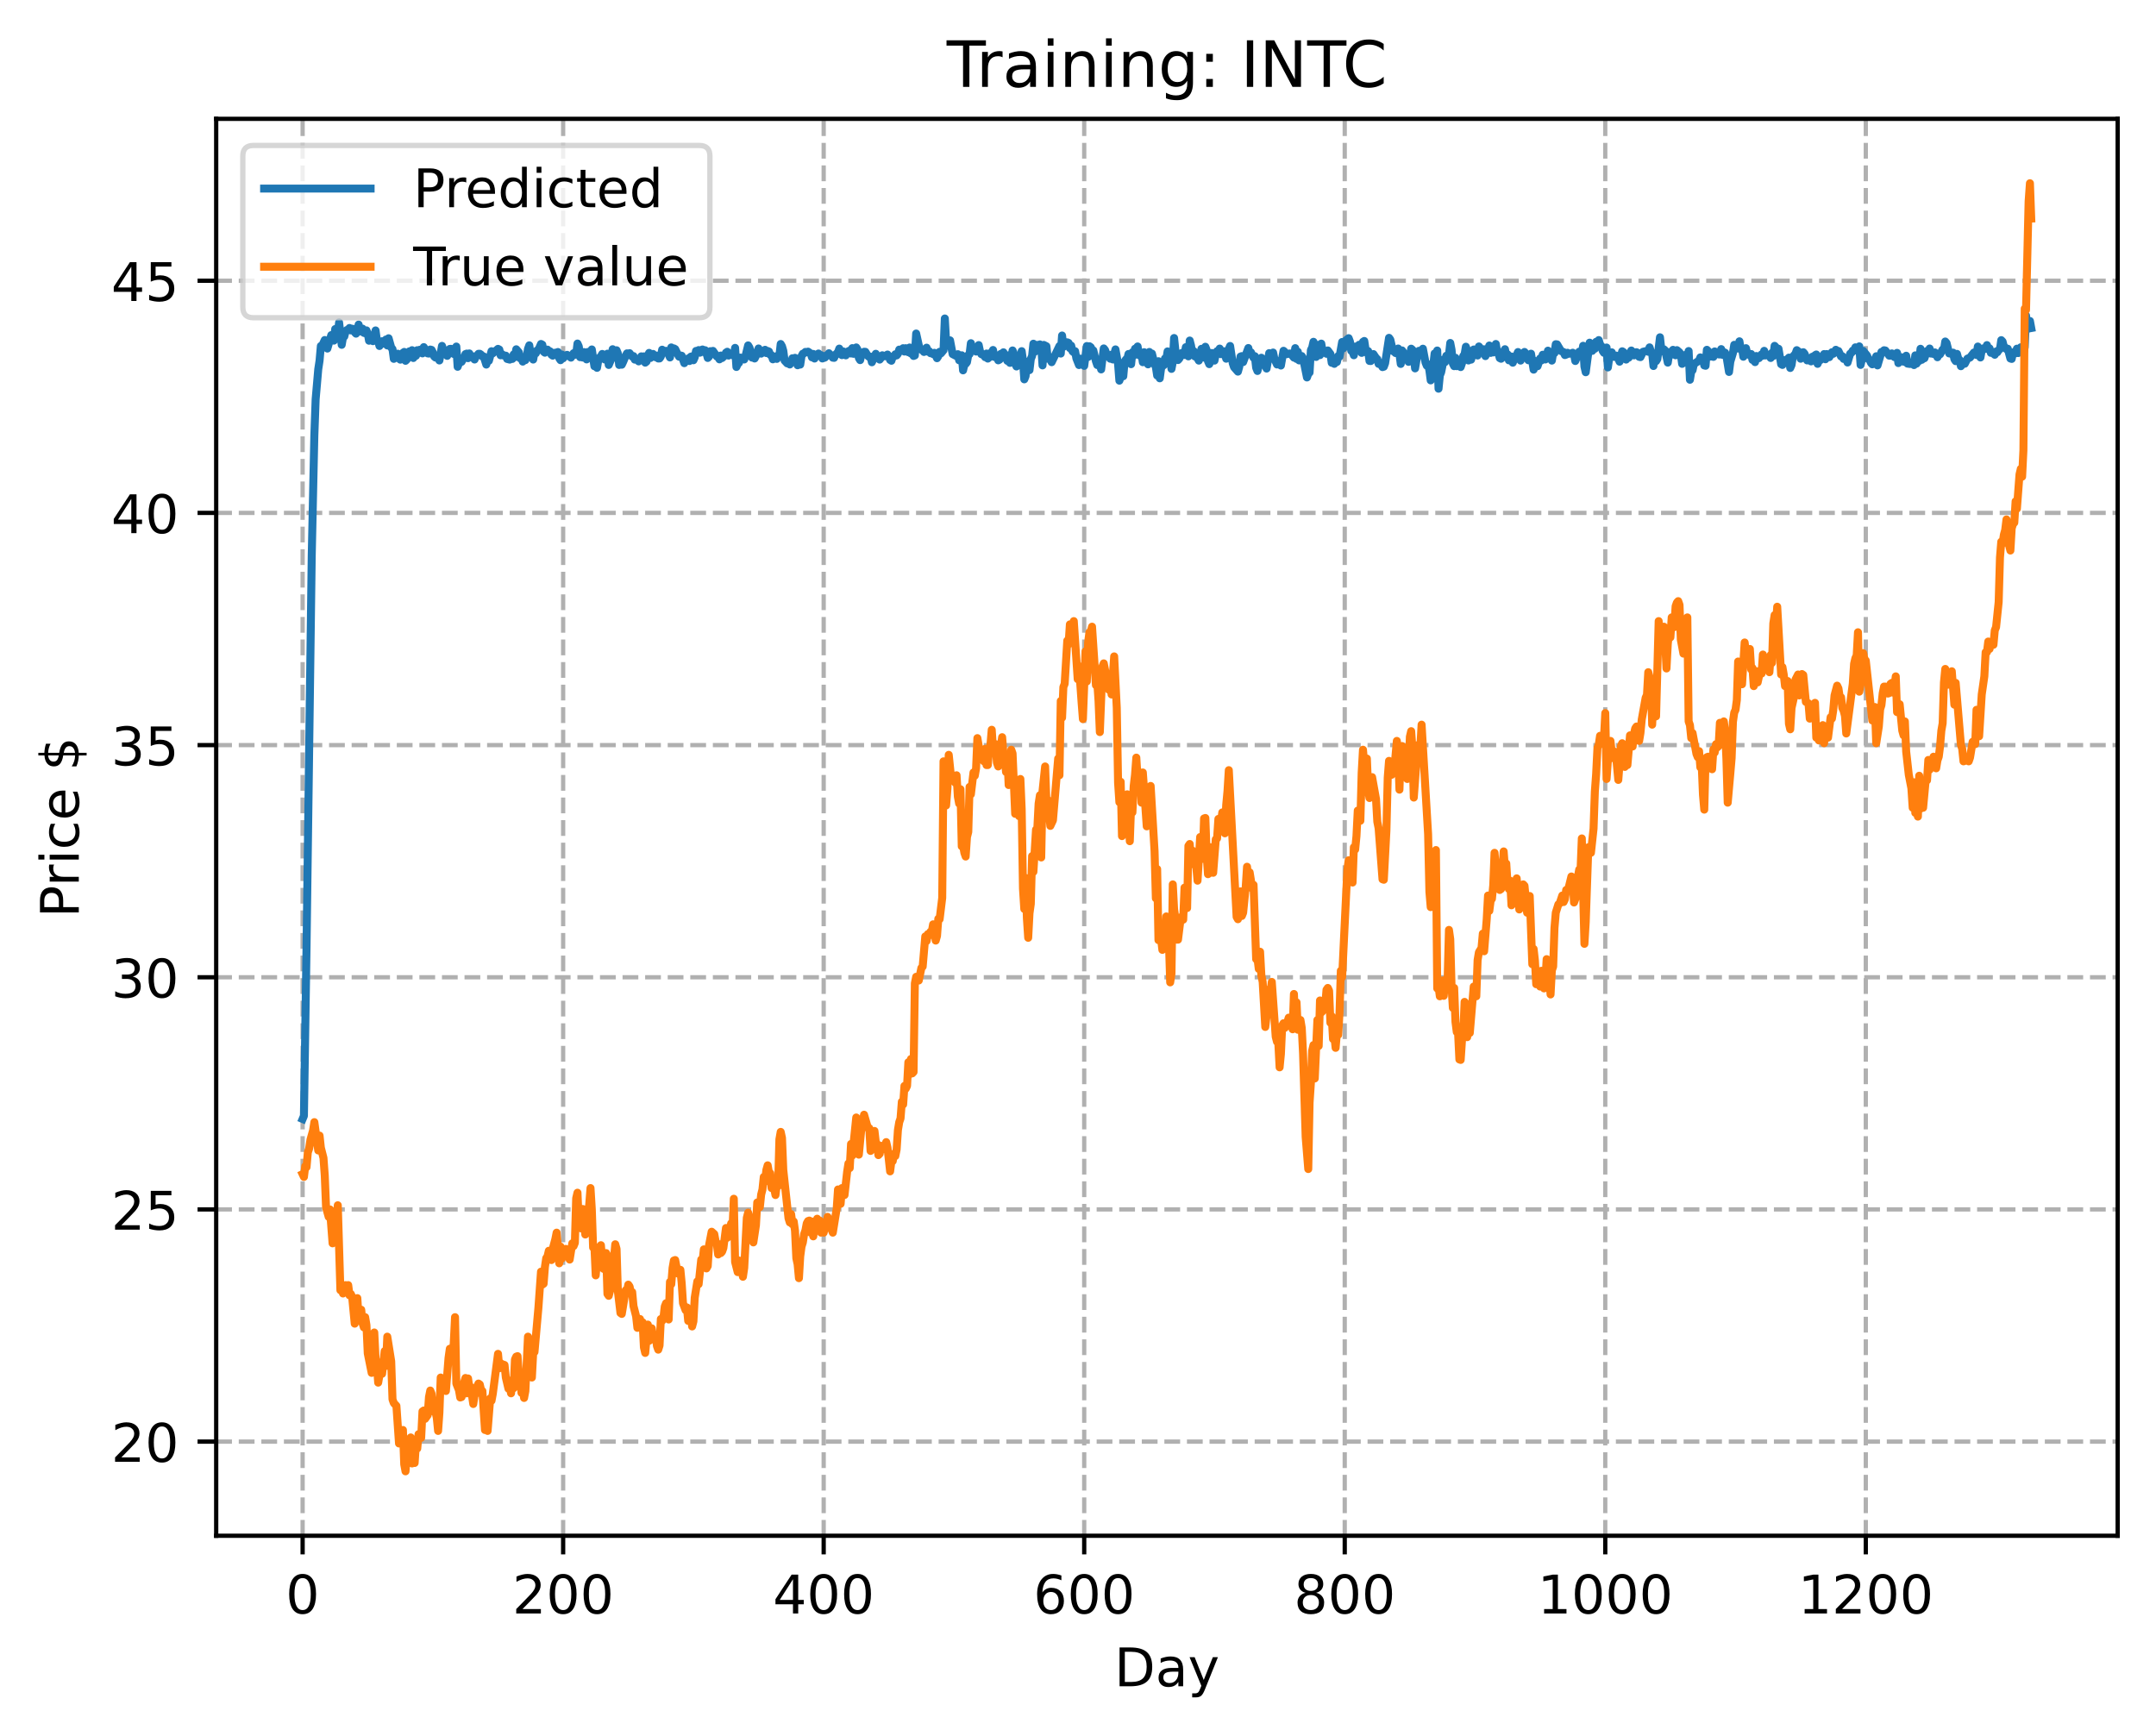<?xml version="1.0" encoding="utf-8" standalone="no"?>
<!DOCTYPE svg PUBLIC "-//W3C//DTD SVG 1.1//EN"
  "http://www.w3.org/Graphics/SVG/1.1/DTD/svg11.dtd">
<!-- Created with matplotlib (https://matplotlib.org/) -->
<svg height="325.986pt" version="1.1" viewBox="0 0 404.923 325.986" width="404.923pt" xmlns="http://www.w3.org/2000/svg" xmlns:xlink="http://www.w3.org/1999/xlink">
 <defs>
  <style type="text/css">
*{stroke-linecap:butt;stroke-linejoin:round;}
  </style>
 </defs>
 <g id="figure_1">
  <g id="patch_1">
   <path d="M 0 325.986 
L 404.923 325.986 
L 404.923 0 
L 0 0 
z
" style="fill:#ffffff;"/>
  </g>
  <g id="axes_1">
   <g id="patch_2">
    <path d="M 40.603 288.43 
L 397.723 288.43 
L 397.723 22.318 
L 40.603 22.318 
z
" style="fill:#ffffff;"/>
   </g>
   <g id="matplotlib.axis_1">
    <g id="xtick_1">
     <g id="line2d_1">
      <path clip-path="url(#p43cfbf8fdb)" d="M 56.836 288.43 
L 56.836 22.318 
" style="fill:none;stroke:#b0b0b0;stroke-dasharray:2.96,1.28;stroke-dashoffset:0;stroke-width:0.8;"/>
     </g>
     <g id="line2d_2">
      <defs>
       <path d="M 0 0 
L 0 3.5 
" id="m27e83b3622" style="stroke:#000000;stroke-width:0.8;"/>
      </defs>
      <g>
       <use style="stroke:#000000;stroke-width:0.8;" x="56.836" xlink:href="#m27e83b3622" y="288.43"/>
      </g>
     </g>
     <g id="text_1">
      <!-- 0 -->
      <defs>
       <path d="M 31.781 66.406 
Q 24.172 66.406 20.328 58.906 
Q 16.5 51.422 16.5 36.375 
Q 16.5 21.391 20.328 13.891 
Q 24.172 6.391 31.781 6.391 
Q 39.453 6.391 43.281 13.891 
Q 47.125 21.391 47.125 36.375 
Q 47.125 51.422 43.281 58.906 
Q 39.453 66.406 31.781 66.406 
z
M 31.781 74.219 
Q 44.047 74.219 50.516 64.516 
Q 56.984 54.828 56.984 36.375 
Q 56.984 17.969 50.516 8.266 
Q 44.047 -1.422 31.781 -1.422 
Q 19.531 -1.422 13.062 8.266 
Q 6.594 17.969 6.594 36.375 
Q 6.594 54.828 13.062 64.516 
Q 19.531 74.219 31.781 74.219 
z
" id="DejaVuSans-48"/>
      </defs>
      <g transform="translate(53.655 303.029)scale(0.1 -0.1)">
       <use xlink:href="#DejaVuSans-48"/>
      </g>
     </g>
    </g>
    <g id="xtick_2">
     <g id="line2d_3">
      <path clip-path="url(#p43cfbf8fdb)" d="M 105.766 288.43 
L 105.766 22.318 
" style="fill:none;stroke:#b0b0b0;stroke-dasharray:2.96,1.28;stroke-dashoffset:0;stroke-width:0.8;"/>
     </g>
     <g id="line2d_4">
      <g>
       <use style="stroke:#000000;stroke-width:0.8;" x="105.766" xlink:href="#m27e83b3622" y="288.43"/>
      </g>
     </g>
     <g id="text_2">
      <!-- 200 -->
      <defs>
       <path d="M 19.188 8.297 
L 53.609 8.297 
L 53.609 0 
L 7.328 0 
L 7.328 8.297 
Q 12.938 14.109 22.625 23.891 
Q 32.328 33.688 34.812 36.531 
Q 39.547 41.844 41.422 45.531 
Q 43.312 49.219 43.312 52.781 
Q 43.312 58.594 39.234 62.25 
Q 35.156 65.922 28.609 65.922 
Q 23.969 65.922 18.812 64.312 
Q 13.672 62.703 7.812 59.422 
L 7.812 69.391 
Q 13.766 71.781 18.938 73 
Q 24.125 74.219 28.422 74.219 
Q 39.75 74.219 46.484 68.547 
Q 53.219 62.891 53.219 53.422 
Q 53.219 48.922 51.531 44.891 
Q 49.859 40.875 45.406 35.406 
Q 44.188 33.984 37.641 27.219 
Q 31.109 20.453 19.188 8.297 
z
" id="DejaVuSans-50"/>
      </defs>
      <g transform="translate(96.223 303.029)scale(0.1 -0.1)">
       <use xlink:href="#DejaVuSans-50"/>
       <use x="63.623" xlink:href="#DejaVuSans-48"/>
       <use x="127.246" xlink:href="#DejaVuSans-48"/>
      </g>
     </g>
    </g>
    <g id="xtick_3">
     <g id="line2d_5">
      <path clip-path="url(#p43cfbf8fdb)" d="M 154.697 288.43 
L 154.697 22.318 
" style="fill:none;stroke:#b0b0b0;stroke-dasharray:2.96,1.28;stroke-dashoffset:0;stroke-width:0.8;"/>
     </g>
     <g id="line2d_6">
      <g>
       <use style="stroke:#000000;stroke-width:0.8;" x="154.697" xlink:href="#m27e83b3622" y="288.43"/>
      </g>
     </g>
     <g id="text_3">
      <!-- 400 -->
      <defs>
       <path d="M 37.797 64.312 
L 12.891 25.391 
L 37.797 25.391 
z
M 35.203 72.906 
L 47.609 72.906 
L 47.609 25.391 
L 58.016 25.391 
L 58.016 17.188 
L 47.609 17.188 
L 47.609 0 
L 37.797 0 
L 37.797 17.188 
L 4.891 17.188 
L 4.891 26.703 
z
" id="DejaVuSans-52"/>
      </defs>
      <g transform="translate(145.153 303.029)scale(0.1 -0.1)">
       <use xlink:href="#DejaVuSans-52"/>
       <use x="63.623" xlink:href="#DejaVuSans-48"/>
       <use x="127.246" xlink:href="#DejaVuSans-48"/>
      </g>
     </g>
    </g>
    <g id="xtick_4">
     <g id="line2d_7">
      <path clip-path="url(#p43cfbf8fdb)" d="M 203.628 288.43 
L 203.628 22.318 
" style="fill:none;stroke:#b0b0b0;stroke-dasharray:2.96,1.28;stroke-dashoffset:0;stroke-width:0.8;"/>
     </g>
     <g id="line2d_8">
      <g>
       <use style="stroke:#000000;stroke-width:0.8;" x="203.628" xlink:href="#m27e83b3622" y="288.43"/>
      </g>
     </g>
     <g id="text_4">
      <!-- 600 -->
      <defs>
       <path d="M 33.016 40.375 
Q 26.375 40.375 22.484 35.828 
Q 18.609 31.297 18.609 23.391 
Q 18.609 15.531 22.484 10.953 
Q 26.375 6.391 33.016 6.391 
Q 39.656 6.391 43.531 10.953 
Q 47.406 15.531 47.406 23.391 
Q 47.406 31.297 43.531 35.828 
Q 39.656 40.375 33.016 40.375 
z
M 52.594 71.297 
L 52.594 62.312 
Q 48.875 64.062 45.094 64.984 
Q 41.312 65.922 37.594 65.922 
Q 27.828 65.922 22.672 59.328 
Q 17.531 52.734 16.797 39.406 
Q 19.672 43.656 24.016 45.922 
Q 28.375 48.188 33.594 48.188 
Q 44.578 48.188 50.953 41.516 
Q 57.328 34.859 57.328 23.391 
Q 57.328 12.156 50.688 5.359 
Q 44.047 -1.422 33.016 -1.422 
Q 20.359 -1.422 13.672 8.266 
Q 6.984 17.969 6.984 36.375 
Q 6.984 53.656 15.188 63.938 
Q 23.391 74.219 37.203 74.219 
Q 40.922 74.219 44.703 73.484 
Q 48.484 72.75 52.594 71.297 
z
" id="DejaVuSans-54"/>
      </defs>
      <g transform="translate(194.084 303.029)scale(0.1 -0.1)">
       <use xlink:href="#DejaVuSans-54"/>
       <use x="63.623" xlink:href="#DejaVuSans-48"/>
       <use x="127.246" xlink:href="#DejaVuSans-48"/>
      </g>
     </g>
    </g>
    <g id="xtick_5">
     <g id="line2d_9">
      <path clip-path="url(#p43cfbf8fdb)" d="M 252.558 288.43 
L 252.558 22.318 
" style="fill:none;stroke:#b0b0b0;stroke-dasharray:2.96,1.28;stroke-dashoffset:0;stroke-width:0.8;"/>
     </g>
     <g id="line2d_10">
      <g>
       <use style="stroke:#000000;stroke-width:0.8;" x="252.558" xlink:href="#m27e83b3622" y="288.43"/>
      </g>
     </g>
     <g id="text_5">
      <!-- 800 -->
      <defs>
       <path d="M 31.781 34.625 
Q 24.75 34.625 20.719 30.859 
Q 16.703 27.094 16.703 20.516 
Q 16.703 13.922 20.719 10.156 
Q 24.75 6.391 31.781 6.391 
Q 38.812 6.391 42.859 10.172 
Q 46.922 13.969 46.922 20.516 
Q 46.922 27.094 42.891 30.859 
Q 38.875 34.625 31.781 34.625 
z
M 21.922 38.812 
Q 15.578 40.375 12.031 44.719 
Q 8.5 49.078 8.5 55.328 
Q 8.5 64.062 14.719 69.141 
Q 20.953 74.219 31.781 74.219 
Q 42.672 74.219 48.875 69.141 
Q 55.078 64.062 55.078 55.328 
Q 55.078 49.078 51.531 44.719 
Q 48 40.375 41.703 38.812 
Q 48.828 37.156 52.797 32.312 
Q 56.781 27.484 56.781 20.516 
Q 56.781 9.906 50.312 4.234 
Q 43.844 -1.422 31.781 -1.422 
Q 19.734 -1.422 13.25 4.234 
Q 6.781 9.906 6.781 20.516 
Q 6.781 27.484 10.781 32.312 
Q 14.797 37.156 21.922 38.812 
z
M 18.312 54.391 
Q 18.312 48.734 21.844 45.562 
Q 25.391 42.391 31.781 42.391 
Q 38.141 42.391 41.719 45.562 
Q 45.312 48.734 45.312 54.391 
Q 45.312 60.062 41.719 63.234 
Q 38.141 66.406 31.781 66.406 
Q 25.391 66.406 21.844 63.234 
Q 18.312 60.062 18.312 54.391 
z
" id="DejaVuSans-56"/>
      </defs>
      <g transform="translate(243.015 303.029)scale(0.1 -0.1)">
       <use xlink:href="#DejaVuSans-56"/>
       <use x="63.623" xlink:href="#DejaVuSans-48"/>
       <use x="127.246" xlink:href="#DejaVuSans-48"/>
      </g>
     </g>
    </g>
    <g id="xtick_6">
     <g id="line2d_11">
      <path clip-path="url(#p43cfbf8fdb)" d="M 301.489 288.43 
L 301.489 22.318 
" style="fill:none;stroke:#b0b0b0;stroke-dasharray:2.96,1.28;stroke-dashoffset:0;stroke-width:0.8;"/>
     </g>
     <g id="line2d_12">
      <g>
       <use style="stroke:#000000;stroke-width:0.8;" x="301.489" xlink:href="#m27e83b3622" y="288.43"/>
      </g>
     </g>
     <g id="text_6">
      <!-- 1000 -->
      <defs>
       <path d="M 12.406 8.297 
L 28.516 8.297 
L 28.516 63.922 
L 10.984 60.406 
L 10.984 69.391 
L 28.422 72.906 
L 38.281 72.906 
L 38.281 8.297 
L 54.391 8.297 
L 54.391 0 
L 12.406 0 
z
" id="DejaVuSans-49"/>
      </defs>
      <g transform="translate(288.764 303.029)scale(0.1 -0.1)">
       <use xlink:href="#DejaVuSans-49"/>
       <use x="63.623" xlink:href="#DejaVuSans-48"/>
       <use x="127.246" xlink:href="#DejaVuSans-48"/>
       <use x="190.869" xlink:href="#DejaVuSans-48"/>
      </g>
     </g>
    </g>
    <g id="xtick_7">
     <g id="line2d_13">
      <path clip-path="url(#p43cfbf8fdb)" d="M 350.419 288.43 
L 350.419 22.318 
" style="fill:none;stroke:#b0b0b0;stroke-dasharray:2.96,1.28;stroke-dashoffset:0;stroke-width:0.8;"/>
     </g>
     <g id="line2d_14">
      <g>
       <use style="stroke:#000000;stroke-width:0.8;" x="350.419" xlink:href="#m27e83b3622" y="288.43"/>
      </g>
     </g>
     <g id="text_7">
      <!-- 1200 -->
      <g transform="translate(337.694 303.029)scale(0.1 -0.1)">
       <use xlink:href="#DejaVuSans-49"/>
       <use x="63.623" xlink:href="#DejaVuSans-50"/>
       <use x="127.246" xlink:href="#DejaVuSans-48"/>
       <use x="190.869" xlink:href="#DejaVuSans-48"/>
      </g>
     </g>
    </g>
    <g id="text_8">
     <!-- Day -->
     <defs>
      <path d="M 19.672 64.797 
L 19.672 8.109 
L 31.594 8.109 
Q 46.688 8.109 53.688 14.938 
Q 60.688 21.781 60.688 36.531 
Q 60.688 51.172 53.688 57.984 
Q 46.688 64.797 31.594 64.797 
z
M 9.812 72.906 
L 30.078 72.906 
Q 51.266 72.906 61.172 64.094 
Q 71.094 55.281 71.094 36.531 
Q 71.094 17.672 61.125 8.828 
Q 51.172 0 30.078 0 
L 9.812 0 
z
" id="DejaVuSans-68"/>
      <path d="M 34.281 27.484 
Q 23.391 27.484 19.188 25 
Q 14.984 22.516 14.984 16.5 
Q 14.984 11.719 18.141 8.906 
Q 21.297 6.109 26.703 6.109 
Q 34.188 6.109 38.703 11.406 
Q 43.219 16.703 43.219 25.484 
L 43.219 27.484 
z
M 52.203 31.203 
L 52.203 0 
L 43.219 0 
L 43.219 8.297 
Q 40.141 3.328 35.547 0.953 
Q 30.953 -1.422 24.312 -1.422 
Q 15.922 -1.422 10.953 3.297 
Q 6 8.016 6 15.922 
Q 6 25.141 12.172 29.828 
Q 18.359 34.516 30.609 34.516 
L 43.219 34.516 
L 43.219 35.406 
Q 43.219 41.609 39.141 45 
Q 35.062 48.391 27.688 48.391 
Q 23 48.391 18.547 47.266 
Q 14.109 46.141 10.016 43.891 
L 10.016 52.203 
Q 14.938 54.109 19.578 55.047 
Q 24.219 56 28.609 56 
Q 40.484 56 46.344 49.844 
Q 52.203 43.703 52.203 31.203 
z
" id="DejaVuSans-97"/>
      <path d="M 32.172 -5.078 
Q 28.375 -14.844 24.75 -17.812 
Q 21.141 -20.797 15.094 -20.797 
L 7.906 -20.797 
L 7.906 -13.281 
L 13.188 -13.281 
Q 16.891 -13.281 18.938 -11.516 
Q 21 -9.766 23.484 -3.219 
L 25.094 0.875 
L 2.984 54.688 
L 12.5 54.688 
L 29.594 11.922 
L 46.688 54.688 
L 56.203 54.688 
z
" id="DejaVuSans-121"/>
     </defs>
     <g transform="translate(209.29 316.707)scale(0.1 -0.1)">
      <use xlink:href="#DejaVuSans-68"/>
      <use x="77.002" xlink:href="#DejaVuSans-97"/>
      <use x="138.281" xlink:href="#DejaVuSans-121"/>
     </g>
    </g>
   </g>
   <g id="matplotlib.axis_2">
    <g id="ytick_1">
     <g id="line2d_15">
      <path clip-path="url(#p43cfbf8fdb)" d="M 40.603 270.753 
L 397.723 270.753 
" style="fill:none;stroke:#b0b0b0;stroke-dasharray:2.96,1.28;stroke-dashoffset:0;stroke-width:0.8;"/>
     </g>
     <g id="line2d_16">
      <defs>
       <path d="M 0 0 
L -3.5 0 
" id="m364afe105c" style="stroke:#000000;stroke-width:0.8;"/>
      </defs>
      <g>
       <use style="stroke:#000000;stroke-width:0.8;" x="40.603" xlink:href="#m364afe105c" y="270.753"/>
      </g>
     </g>
     <g id="text_9">
      <!-- 20 -->
      <g transform="translate(20.878 274.552)scale(0.1 -0.1)">
       <use xlink:href="#DejaVuSans-50"/>
       <use x="63.623" xlink:href="#DejaVuSans-48"/>
      </g>
     </g>
    </g>
    <g id="ytick_2">
     <g id="line2d_17">
      <path clip-path="url(#p43cfbf8fdb)" d="M 40.603 227.148 
L 397.723 227.148 
" style="fill:none;stroke:#b0b0b0;stroke-dasharray:2.96,1.28;stroke-dashoffset:0;stroke-width:0.8;"/>
     </g>
     <g id="line2d_18">
      <g>
       <use style="stroke:#000000;stroke-width:0.8;" x="40.603" xlink:href="#m364afe105c" y="227.148"/>
      </g>
     </g>
     <g id="text_10">
      <!-- 25 -->
      <defs>
       <path d="M 10.797 72.906 
L 49.516 72.906 
L 49.516 64.594 
L 19.828 64.594 
L 19.828 46.734 
Q 21.969 47.469 24.109 47.828 
Q 26.266 48.188 28.422 48.188 
Q 40.625 48.188 47.75 41.5 
Q 54.891 34.812 54.891 23.391 
Q 54.891 11.625 47.562 5.094 
Q 40.234 -1.422 26.906 -1.422 
Q 22.312 -1.422 17.547 -0.641 
Q 12.797 0.141 7.719 1.703 
L 7.719 11.625 
Q 12.109 9.234 16.797 8.062 
Q 21.484 6.891 26.703 6.891 
Q 35.156 6.891 40.078 11.328 
Q 45.016 15.766 45.016 23.391 
Q 45.016 31 40.078 35.438 
Q 35.156 39.891 26.703 39.891 
Q 22.75 39.891 18.812 39.016 
Q 14.891 38.141 10.797 36.281 
z
" id="DejaVuSans-53"/>
      </defs>
      <g transform="translate(20.878 230.947)scale(0.1 -0.1)">
       <use xlink:href="#DejaVuSans-50"/>
       <use x="63.623" xlink:href="#DejaVuSans-53"/>
      </g>
     </g>
    </g>
    <g id="ytick_3">
     <g id="line2d_19">
      <path clip-path="url(#p43cfbf8fdb)" d="M 40.603 183.543 
L 397.723 183.543 
" style="fill:none;stroke:#b0b0b0;stroke-dasharray:2.96,1.28;stroke-dashoffset:0;stroke-width:0.8;"/>
     </g>
     <g id="line2d_20">
      <g>
       <use style="stroke:#000000;stroke-width:0.8;" x="40.603" xlink:href="#m364afe105c" y="183.543"/>
      </g>
     </g>
     <g id="text_11">
      <!-- 30 -->
      <defs>
       <path d="M 40.578 39.312 
Q 47.656 37.797 51.625 33 
Q 55.609 28.219 55.609 21.188 
Q 55.609 10.406 48.188 4.484 
Q 40.766 -1.422 27.094 -1.422 
Q 22.516 -1.422 17.656 -0.516 
Q 12.797 0.391 7.625 2.203 
L 7.625 11.719 
Q 11.719 9.328 16.594 8.109 
Q 21.484 6.891 26.812 6.891 
Q 36.078 6.891 40.938 10.547 
Q 45.797 14.203 45.797 21.188 
Q 45.797 27.641 41.281 31.266 
Q 36.766 34.906 28.719 34.906 
L 20.219 34.906 
L 20.219 43.016 
L 29.109 43.016 
Q 36.375 43.016 40.234 45.922 
Q 44.094 48.828 44.094 54.297 
Q 44.094 59.906 40.109 62.906 
Q 36.141 65.922 28.719 65.922 
Q 24.656 65.922 20.016 65.031 
Q 15.375 64.156 9.812 62.312 
L 9.812 71.094 
Q 15.438 72.656 20.344 73.438 
Q 25.25 74.219 29.594 74.219 
Q 40.828 74.219 47.359 69.109 
Q 53.906 64.016 53.906 55.328 
Q 53.906 49.266 50.438 45.094 
Q 46.969 40.922 40.578 39.312 
z
" id="DejaVuSans-51"/>
      </defs>
      <g transform="translate(20.878 187.342)scale(0.1 -0.1)">
       <use xlink:href="#DejaVuSans-51"/>
       <use x="63.623" xlink:href="#DejaVuSans-48"/>
      </g>
     </g>
    </g>
    <g id="ytick_4">
     <g id="line2d_21">
      <path clip-path="url(#p43cfbf8fdb)" d="M 40.603 139.938 
L 397.723 139.938 
" style="fill:none;stroke:#b0b0b0;stroke-dasharray:2.96,1.28;stroke-dashoffset:0;stroke-width:0.8;"/>
     </g>
     <g id="line2d_22">
      <g>
       <use style="stroke:#000000;stroke-width:0.8;" x="40.603" xlink:href="#m364afe105c" y="139.938"/>
      </g>
     </g>
     <g id="text_12">
      <!-- 35 -->
      <g transform="translate(20.878 143.737)scale(0.1 -0.1)">
       <use xlink:href="#DejaVuSans-51"/>
       <use x="63.623" xlink:href="#DejaVuSans-53"/>
      </g>
     </g>
    </g>
    <g id="ytick_5">
     <g id="line2d_23">
      <path clip-path="url(#p43cfbf8fdb)" d="M 40.603 96.333 
L 397.723 96.333 
" style="fill:none;stroke:#b0b0b0;stroke-dasharray:2.96,1.28;stroke-dashoffset:0;stroke-width:0.8;"/>
     </g>
     <g id="line2d_24">
      <g>
       <use style="stroke:#000000;stroke-width:0.8;" x="40.603" xlink:href="#m364afe105c" y="96.333"/>
      </g>
     </g>
     <g id="text_13">
      <!-- 40 -->
      <g transform="translate(20.878 100.132)scale(0.1 -0.1)">
       <use xlink:href="#DejaVuSans-52"/>
       <use x="63.623" xlink:href="#DejaVuSans-48"/>
      </g>
     </g>
    </g>
    <g id="ytick_6">
     <g id="line2d_25">
      <path clip-path="url(#p43cfbf8fdb)" d="M 40.603 52.728 
L 397.723 52.728 
" style="fill:none;stroke:#b0b0b0;stroke-dasharray:2.96,1.28;stroke-dashoffset:0;stroke-width:0.8;"/>
     </g>
     <g id="line2d_26">
      <g>
       <use style="stroke:#000000;stroke-width:0.8;" x="40.603" xlink:href="#m364afe105c" y="52.728"/>
      </g>
     </g>
     <g id="text_14">
      <!-- 45 -->
      <g transform="translate(20.878 56.527)scale(0.1 -0.1)">
       <use xlink:href="#DejaVuSans-52"/>
       <use x="63.623" xlink:href="#DejaVuSans-53"/>
      </g>
     </g>
    </g>
    <g id="text_15">
     <!-- Price $ -->
     <defs>
      <path d="M 19.672 64.797 
L 19.672 37.406 
L 32.078 37.406 
Q 38.969 37.406 42.719 40.969 
Q 46.484 44.531 46.484 51.125 
Q 46.484 57.672 42.719 61.234 
Q 38.969 64.797 32.078 64.797 
z
M 9.812 72.906 
L 32.078 72.906 
Q 44.344 72.906 50.609 67.359 
Q 56.891 61.812 56.891 51.125 
Q 56.891 40.328 50.609 34.812 
Q 44.344 29.297 32.078 29.297 
L 19.672 29.297 
L 19.672 0 
L 9.812 0 
z
" id="DejaVuSans-80"/>
      <path d="M 41.109 46.297 
Q 39.594 47.172 37.812 47.578 
Q 36.031 48 33.891 48 
Q 26.266 48 22.188 43.047 
Q 18.109 38.094 18.109 28.812 
L 18.109 0 
L 9.078 0 
L 9.078 54.688 
L 18.109 54.688 
L 18.109 46.188 
Q 20.953 51.172 25.484 53.578 
Q 30.031 56 36.531 56 
Q 37.453 56 38.578 55.875 
Q 39.703 55.766 41.062 55.516 
z
" id="DejaVuSans-114"/>
      <path d="M 9.422 54.688 
L 18.406 54.688 
L 18.406 0 
L 9.422 0 
z
M 9.422 75.984 
L 18.406 75.984 
L 18.406 64.594 
L 9.422 64.594 
z
" id="DejaVuSans-105"/>
      <path d="M 48.781 52.594 
L 48.781 44.188 
Q 44.969 46.297 41.141 47.344 
Q 37.312 48.391 33.406 48.391 
Q 24.656 48.391 19.812 42.844 
Q 14.984 37.312 14.984 27.297 
Q 14.984 17.281 19.812 11.734 
Q 24.656 6.203 33.406 6.203 
Q 37.312 6.203 41.141 7.25 
Q 44.969 8.297 48.781 10.406 
L 48.781 2.094 
Q 45.016 0.344 40.984 -0.531 
Q 36.969 -1.422 32.422 -1.422 
Q 20.062 -1.422 12.781 6.344 
Q 5.516 14.109 5.516 27.297 
Q 5.516 40.672 12.859 48.328 
Q 20.219 56 33.016 56 
Q 37.156 56 41.109 55.141 
Q 45.062 54.297 48.781 52.594 
z
" id="DejaVuSans-99"/>
      <path d="M 56.203 29.594 
L 56.203 25.203 
L 14.891 25.203 
Q 15.484 15.922 20.484 11.062 
Q 25.484 6.203 34.422 6.203 
Q 39.594 6.203 44.453 7.469 
Q 49.312 8.734 54.109 11.281 
L 54.109 2.781 
Q 49.266 0.734 44.188 -0.344 
Q 39.109 -1.422 33.891 -1.422 
Q 20.797 -1.422 13.156 6.188 
Q 5.516 13.812 5.516 26.812 
Q 5.516 40.234 12.766 48.109 
Q 20.016 56 32.328 56 
Q 43.359 56 49.781 48.891 
Q 56.203 41.797 56.203 29.594 
z
M 47.219 32.234 
Q 47.125 39.594 43.094 43.984 
Q 39.062 48.391 32.422 48.391 
Q 24.906 48.391 20.391 44.141 
Q 15.875 39.891 15.188 32.172 
z
" id="DejaVuSans-101"/>
      <path id="DejaVuSans-32"/>
      <path d="M 33.797 -14.703 
L 28.906 -14.703 
L 28.859 0 
Q 23.734 0.094 18.609 1.188 
Q 13.484 2.297 8.297 4.5 
L 8.297 13.281 
Q 13.281 10.156 18.375 8.562 
Q 23.484 6.984 28.906 6.938 
L 28.906 29.203 
Q 18.109 30.953 13.203 35.156 
Q 8.297 39.359 8.297 46.688 
Q 8.297 54.641 13.625 59.219 
Q 18.953 63.812 28.906 64.5 
L 28.906 75.984 
L 33.797 75.984 
L 33.797 64.656 
Q 38.328 64.453 42.578 63.688 
Q 46.828 62.938 50.875 61.625 
L 50.875 53.078 
Q 46.828 55.125 42.547 56.25 
Q 38.281 57.375 33.797 57.562 
L 33.797 36.719 
Q 44.875 35.016 50.094 30.609 
Q 55.328 26.219 55.328 18.609 
Q 55.328 10.359 49.781 5.594 
Q 44.234 0.828 33.797 0.094 
z
M 28.906 37.594 
L 28.906 57.625 
Q 23.25 56.984 20.266 54.391 
Q 17.281 51.812 17.281 47.516 
Q 17.281 43.312 20.031 40.969 
Q 22.797 38.625 28.906 37.594 
z
M 33.797 28.219 
L 33.797 7.078 
Q 39.984 7.906 43.141 10.594 
Q 46.297 13.281 46.297 17.672 
Q 46.297 21.969 43.281 24.5 
Q 40.281 27.047 33.797 28.219 
z
" id="DejaVuSans-36"/>
     </defs>
     <g transform="translate(14.798 172.342)rotate(-90)scale(0.1 -0.1)">
      <use xlink:href="#DejaVuSans-80"/>
      <use x="58.553" xlink:href="#DejaVuSans-114"/>
      <use x="99.666" xlink:href="#DejaVuSans-105"/>
      <use x="127.449" xlink:href="#DejaVuSans-99"/>
      <use x="182.43" xlink:href="#DejaVuSans-101"/>
      <use x="243.953" xlink:href="#DejaVuSans-32"/>
      <use x="275.74" xlink:href="#DejaVuSans-36"/>
     </g>
    </g>
   </g>
   <g id="line2d_27">
    <path clip-path="url(#p43cfbf8fdb)" d="M 56.836 210.164 
L 57.081 209.584 
L 57.57 177.902 
L 58.548 104.318 
L 59.038 81.795 
L 59.282 74.985 
L 59.772 69.343 
L 60.016 67.746 
L 60.261 64.976 
L 60.506 64.901 
L 60.995 63.859 
L 61.24 64.337 
L 61.484 65.463 
L 62.218 62.937 
L 62.708 63.973 
L 62.952 61.796 
L 63.197 63.012 
L 63.441 62.542 
L 63.686 60.562 
L 64.175 64.763 
L 64.42 63.35 
L 64.665 63.194 
L 64.909 62.213 
L 65.154 61.978 
L 65.399 61.926 
L 65.643 61.598 
L 65.888 62.053 
L 66.133 61.731 
L 66.377 61.787 
L 66.622 62.408 
L 66.867 62.664 
L 67.111 62.065 
L 67.356 60.961 
L 67.601 62.25 
L 67.845 61.84 
L 68.09 61.719 
L 68.335 62.511 
L 68.579 62.59 
L 68.824 62.049 
L 69.069 62.629 
L 69.313 63.993 
L 69.802 63.813 
L 70.047 64.074 
L 70.292 63.289 
L 70.536 62.059 
L 70.781 63.887 
L 71.026 64.08 
L 71.27 64.982 
L 71.515 64.299 
L 71.76 64.085 
L 72.004 64.53 
L 72.494 63.766 
L 72.738 64.878 
L 72.983 63.529 
L 73.472 65.277 
L 73.717 65.566 
L 73.962 67.396 
L 74.451 66.634 
L 74.696 66.43 
L 74.94 67.334 
L 75.185 67.547 
L 75.674 66.275 
L 75.919 66.096 
L 76.163 67.763 
L 76.408 67.526 
L 76.653 66.335 
L 76.897 65.986 
L 77.142 66.009 
L 77.387 65.77 
L 77.631 67.239 
L 77.876 66.846 
L 78.121 66.825 
L 78.365 65.773 
L 78.61 66.319 
L 78.855 65.687 
L 79.344 66.371 
L 79.589 65.194 
L 80.323 66.374 
L 80.567 66.406 
L 80.812 65.648 
L 81.056 65.714 
L 81.301 66.195 
L 81.546 66.942 
L 81.79 67.156 
L 82.035 67.008 
L 82.28 67.247 
L 82.524 67.703 
L 83.014 64.962 
L 83.503 66.378 
L 83.748 66.303 
L 83.992 66.837 
L 84.482 65.531 
L 84.726 65.514 
L 85.216 66.482 
L 85.46 66.077 
L 85.705 65.087 
L 85.95 68.888 
L 86.194 68.249 
L 86.439 67.971 
L 86.684 67.959 
L 87.173 67.108 
L 87.417 66.502 
L 87.662 66.41 
L 87.907 67.269 
L 88.151 66.38 
L 88.396 67.003 
L 88.641 66.871 
L 89.13 67.521 
L 89.375 66.864 
L 89.619 66.804 
L 89.864 66.447 
L 90.109 66.444 
L 90.353 66.609 
L 90.598 66.942 
L 90.843 66.943 
L 91.332 68.473 
L 91.577 67.532 
L 91.821 67.758 
L 92.311 65.961 
L 92.555 66.358 
L 93.534 65.52 
L 93.778 65.649 
L 94.023 66.73 
L 94.268 66.501 
L 94.512 66.75 
L 95.002 66.798 
L 95.246 67.414 
L 95.736 67.539 
L 95.98 67.217 
L 96.225 67.41 
L 96.47 66.564 
L 96.714 67.074 
L 96.959 65.599 
L 97.448 66.17 
L 97.693 67.298 
L 97.938 67.076 
L 98.182 67.914 
L 98.427 67.333 
L 98.672 67.639 
L 98.916 67.022 
L 99.161 65.519 
L 99.405 64.858 
L 99.65 66.477 
L 99.895 66.854 
L 100.139 67.53 
L 100.384 66.121 
L 100.629 66.362 
L 100.873 65.812 
L 101.118 65.723 
L 101.607 64.603 
L 101.852 64.733 
L 102.097 66.046 
L 102.341 66.242 
L 102.586 65.667 
L 102.831 65.666 
L 103.075 65.968 
L 103.32 65.989 
L 103.565 66.616 
L 103.809 66.794 
L 104.054 66.286 
L 104.543 66.212 
L 104.788 66.112 
L 105.032 67.293 
L 105.277 67.647 
L 105.522 66.584 
L 105.766 67.283 
L 106.011 66.879 
L 106.5 66.646 
L 106.745 66.885 
L 106.99 66.902 
L 107.234 67.169 
L 107.724 66.332 
L 107.968 66.633 
L 108.213 66.528 
L 108.458 64.523 
L 108.702 65.064 
L 108.947 67.08 
L 109.192 67.06 
L 109.436 67.152 
L 109.681 66.125 
L 109.926 67.055 
L 110.17 67.502 
L 110.415 66.102 
L 110.66 66.543 
L 110.904 66.213 
L 111.149 65.632 
L 111.638 68.783 
L 111.883 68.054 
L 112.127 69.086 
L 112.372 67.627 
L 112.617 67.141 
L 112.861 66.917 
L 113.106 66.476 
L 113.351 67.351 
L 113.595 67.522 
L 113.84 67.205 
L 114.085 66.427 
L 114.329 68.542 
L 114.819 67.392 
L 115.063 65.586 
L 115.308 66.225 
L 115.553 66.291 
L 115.797 65.785 
L 116.042 66.371 
L 116.287 68.544 
L 116.531 68.366 
L 116.776 68.496 
L 117.02 67.988 
L 117.51 66.809 
L 117.754 66.367 
L 117.999 66.565 
L 118.244 66.329 
L 118.733 66.976 
L 118.978 66.879 
L 119.222 67.543 
L 119.712 67.549 
L 119.956 67.872 
L 120.446 66.927 
L 120.69 67.167 
L 120.935 66.929 
L 121.18 68.109 
L 121.424 67.915 
L 121.669 66.752 
L 121.914 66.278 
L 122.158 67.234 
L 122.648 66.475 
L 122.892 66.981 
L 123.137 67.092 
L 123.381 66.788 
L 123.626 67.328 
L 123.871 67.325 
L 124.115 66.969 
L 124.36 65.677 
L 124.605 66.176 
L 124.849 66.21 
L 125.094 65.891 
L 125.339 66.064 
L 125.828 67.134 
L 126.073 65.251 
L 126.317 65.943 
L 126.562 65.431 
L 126.807 65.564 
L 127.296 66.564 
L 127.541 66.989 
L 127.785 66.767 
L 128.03 66.811 
L 128.519 68.206 
L 128.764 67.873 
L 129.008 67.749 
L 129.253 67.311 
L 129.498 67.805 
L 129.742 66.99 
L 129.987 66.916 
L 130.232 67.658 
L 130.476 67.11 
L 130.721 65.911 
L 130.966 65.907 
L 131.21 65.752 
L 131.455 66.242 
L 131.7 65.741 
L 131.944 65.639 
L 132.189 66.126 
L 132.434 65.776 
L 132.678 66.303 
L 132.923 67.228 
L 133.168 66.973 
L 133.412 65.957 
L 133.657 65.989 
L 133.902 65.904 
L 134.636 66.957 
L 134.88 67.071 
L 135.125 67.491 
L 135.369 66.777 
L 135.614 67.245 
L 136.103 66.79 
L 136.348 66.232 
L 136.593 66.065 
L 136.837 66.782 
L 137.082 66.488 
L 137.571 66.353 
L 137.816 66.826 
L 138.061 65.337 
L 138.305 68.923 
L 138.55 68.37 
L 138.795 68.139 
L 139.039 67.16 
L 139.284 67.202 
L 139.773 67.513 
L 140.018 66.858 
L 140.507 64.87 
L 140.752 65.275 
L 140.996 66.01 
L 141.241 67.163 
L 141.486 66.929 
L 141.73 67.328 
L 142.22 66.368 
L 142.464 65.448 
L 142.954 66.416 
L 143.198 65.953 
L 143.443 66.026 
L 143.688 65.697 
L 143.932 66.309 
L 144.177 65.916 
L 144.422 66.022 
L 144.666 66.648 
L 144.911 66.723 
L 145.156 67.486 
L 145.4 66.967 
L 145.645 67.306 
L 145.89 67.405 
L 146.134 66.726 
L 146.379 66.848 
L 146.624 64.609 
L 146.868 65.038 
L 147.113 65.881 
L 147.357 67.72 
L 147.847 68.245 
L 148.091 68.181 
L 148.336 68.453 
L 148.581 68.101 
L 148.825 67.285 
L 149.07 67.635 
L 149.315 67.205 
L 149.559 67.532 
L 149.804 68.6 
L 150.049 68.265 
L 150.293 68.476 
L 150.538 66.87 
L 150.783 66.427 
L 151.027 66.344 
L 151.272 66.092 
L 151.517 66.16 
L 151.761 66.045 
L 152.251 66.385 
L 152.495 67.113 
L 152.74 66.475 
L 152.984 67.337 
L 153.229 66.678 
L 153.474 66.781 
L 153.718 66.394 
L 153.963 66.64 
L 154.208 66.696 
L 154.452 67.325 
L 154.697 66.905 
L 154.942 67.148 
L 155.186 66.747 
L 155.431 66.767 
L 155.676 66.342 
L 155.92 66.761 
L 156.165 66.704 
L 156.41 67.178 
L 156.654 67.21 
L 156.899 66.648 
L 157.388 66.141 
L 157.633 65.47 
L 157.878 66.512 
L 158.122 66.697 
L 158.367 66.002 
L 158.856 66.74 
L 159.101 66.086 
L 159.59 65.839 
L 159.835 66.394 
L 160.079 65.381 
L 160.324 66.454 
L 160.813 65.253 
L 161.058 65.638 
L 161.303 67.249 
L 161.547 67.637 
L 161.792 66.545 
L 162.281 66.067 
L 162.526 66.076 
L 163.015 66.866 
L 163.26 67.056 
L 163.505 66.987 
L 163.749 68.038 
L 164.483 66.446 
L 164.728 67.109 
L 164.972 67.077 
L 165.217 67.536 
L 165.462 67.223 
L 165.706 66.727 
L 166.196 66.91 
L 166.685 66.586 
L 166.93 66.935 
L 167.174 67.601 
L 167.419 67.754 
L 167.664 66.962 
L 167.908 66.942 
L 168.153 66.538 
L 168.398 66.751 
L 168.642 66.455 
L 168.887 65.661 
L 169.132 65.689 
L 169.376 65.88 
L 169.621 65.398 
L 169.866 66.025 
L 170.11 65.395 
L 170.355 66.033 
L 170.6 66.152 
L 170.844 65.264 
L 171.089 66.393 
L 171.333 65.777 
L 171.578 66.853 
L 171.823 66.756 
L 172.067 62.641 
L 172.557 64.855 
L 172.801 65.547 
L 173.291 65.819 
L 173.535 66.104 
L 174.025 65.298 
L 174.269 66.046 
L 174.514 65.959 
L 174.759 66.336 
L 175.003 66.324 
L 175.248 66.506 
L 175.493 66.262 
L 175.982 67.275 
L 176.227 66.897 
L 176.471 66.076 
L 176.716 66.366 
L 177.205 65.779 
L 177.45 59.816 
L 177.694 64.244 
L 177.939 64.93 
L 178.184 64.811 
L 178.428 63.922 
L 178.918 66.507 
L 179.652 66.891 
L 179.896 66.522 
L 180.141 67.668 
L 180.386 67.691 
L 180.63 66.728 
L 180.875 69.556 
L 181.12 68.494 
L 181.364 68.353 
L 181.609 68.016 
L 181.854 66.682 
L 182.098 66.504 
L 182.343 64.456 
L 182.588 65.62 
L 183.077 65.39 
L 183.321 66.027 
L 183.566 65.925 
L 183.811 64.809 
L 184.055 65.972 
L 184.3 66.508 
L 184.789 66.741 
L 185.034 67.089 
L 185.279 66.399 
L 185.523 67.347 
L 185.768 67.143 
L 186.013 66.301 
L 186.257 66.299 
L 186.502 65.733 
L 186.747 67.041 
L 186.991 66.686 
L 187.236 66.76 
L 187.481 67.676 
L 187.725 67.547 
L 187.97 66.458 
L 188.215 66.498 
L 188.459 66.169 
L 188.704 67.17 
L 188.948 67.271 
L 189.193 67.781 
L 189.438 66.721 
L 189.682 68.152 
L 189.927 67.388 
L 190.172 65.82 
L 190.416 66.361 
L 190.661 68.332 
L 190.906 68.828 
L 191.15 67.037 
L 191.395 66.849 
L 191.64 68.251 
L 191.884 65.952 
L 192.129 67.76 
L 192.374 71.245 
L 192.618 70.647 
L 192.863 67.935 
L 193.108 69.591 
L 193.352 69.509 
L 193.597 67.434 
L 193.842 66.838 
L 194.086 64.553 
L 194.331 66.077 
L 194.82 64.777 
L 195.065 65.423 
L 195.309 64.684 
L 195.554 65.03 
L 195.799 68.626 
L 196.043 64.781 
L 196.533 65.033 
L 196.777 67.369 
L 197.022 67.009 
L 197.511 68.023 
L 198.979 64.981 
L 199.224 66.405 
L 199.469 63.014 
L 199.713 65.151 
L 199.958 64.178 
L 200.203 64.955 
L 200.447 64.294 
L 200.692 64.402 
L 200.936 65.392 
L 201.181 64.916 
L 201.426 65.971 
L 201.67 66.18 
L 201.915 65.955 
L 202.16 67.321 
L 202.649 68.561 
L 202.894 67.354 
L 203.138 68.277 
L 203.628 68.713 
L 204.117 64.99 
L 204.362 67.04 
L 204.606 65.028 
L 204.851 65.205 
L 205.096 65.697 
L 205.34 65.816 
L 205.83 67.85 
L 206.074 68.559 
L 206.319 67.822 
L 206.563 68.441 
L 206.808 69.38 
L 207.297 65.44 
L 207.542 65.739 
L 207.787 66.413 
L 208.521 67.375 
L 208.765 66.616 
L 209.01 67.513 
L 209.499 65.621 
L 209.989 68.381 
L 210.233 71.495 
L 210.478 70.79 
L 210.723 68.539 
L 210.967 70.664 
L 211.212 67.903 
L 211.457 67.515 
L 211.701 67.477 
L 211.946 66.482 
L 212.191 68.036 
L 212.435 68.397 
L 212.68 66.172 
L 212.924 66.783 
L 213.169 65.494 
L 213.414 65.435 
L 213.658 65.069 
L 213.903 66.68 
L 214.148 66.825 
L 214.392 66.409 
L 214.637 68.029 
L 214.882 66.146 
L 215.126 67.471 
L 215.616 68.43 
L 215.86 66.101 
L 216.105 66.345 
L 216.35 66.407 
L 216.839 68.407 
L 217.084 68.925 
L 217.328 70.532 
L 217.573 67.841 
L 217.818 71.052 
L 218.062 69.2 
L 218.307 68.709 
L 218.551 68.611 
L 218.796 67.329 
L 219.041 67.516 
L 219.285 65.997 
L 219.53 66.544 
L 219.775 67.514 
L 220.019 69.281 
L 220.264 67.998 
L 220.509 63.483 
L 220.753 65.846 
L 220.998 66.471 
L 221.243 67.624 
L 221.487 67.355 
L 221.977 66.285 
L 222.221 66.362 
L 222.466 66.67 
L 222.711 65.202 
L 223.2 66.929 
L 223.445 63.959 
L 223.689 64.902 
L 223.934 66.382 
L 224.179 65.936 
L 224.423 66.951 
L 224.668 66.301 
L 224.912 67.299 
L 225.157 67.727 
L 225.646 65.513 
L 226.136 67.164 
L 226.38 65.124 
L 226.625 65.735 
L 226.87 67.833 
L 227.114 68.391 
L 227.359 67.846 
L 227.604 66.302 
L 227.848 66.757 
L 228.093 67.729 
L 228.338 66.538 
L 228.582 65.951 
L 228.827 66.201 
L 229.072 65.466 
L 229.316 66.516 
L 229.561 66.102 
L 229.806 65.973 
L 230.05 66.487 
L 230.295 67.371 
L 230.539 65.829 
L 230.784 65.554 
L 231.029 64.979 
L 231.518 68.21 
L 231.763 68.953 
L 232.497 69.796 
L 232.741 68.901 
L 232.986 66.966 
L 233.231 66.882 
L 233.475 68.007 
L 234.454 65.364 
L 234.699 66.538 
L 234.943 66.173 
L 235.433 67.194 
L 235.677 66.896 
L 235.922 69.069 
L 236.167 69.674 
L 236.411 68.685 
L 236.656 68.623 
L 236.9 67.188 
L 237.145 68.233 
L 237.39 68.021 
L 237.879 69.219 
L 238.368 66.323 
L 238.613 66.684 
L 238.858 66.602 
L 239.102 66.211 
L 239.347 67.383 
L 239.836 68.453 
L 240.326 67.777 
L 240.57 68.654 
L 241.06 65.883 
L 241.304 66.105 
L 241.549 66.536 
L 242.038 66.422 
L 242.283 66.391 
L 242.527 66.565 
L 243.017 67.167 
L 243.261 65.384 
L 243.506 67.406 
L 243.751 66.059 
L 243.995 67.692 
L 244.24 67.024 
L 244.485 66.869 
L 244.729 67.242 
L 245.463 70.891 
L 245.708 70.206 
L 245.953 69.967 
L 246.197 65.758 
L 246.442 65.271 
L 246.687 64.195 
L 246.931 64.796 
L 247.176 67.041 
L 247.421 65.202 
L 247.665 64.771 
L 247.91 66.698 
L 248.155 64.535 
L 248.399 65.953 
L 248.644 66.136 
L 248.888 65.946 
L 249.133 66.444 
L 249.378 65.82 
L 249.867 66.475 
L 250.112 68.141 
L 250.356 67.361 
L 250.601 68.334 
L 250.846 67.651 
L 251.09 67.99 
L 251.335 66.856 
L 251.58 66.989 
L 252.069 64.23 
L 252.314 65.416 
L 252.803 63.912 
L 253.292 63.511 
L 253.537 64.159 
L 253.782 65.888 
L 254.026 66.034 
L 254.271 66.72 
L 254.515 65.087 
L 254.76 65.837 
L 255.005 65.501 
L 255.249 64.754 
L 255.494 65.8 
L 255.739 66.275 
L 255.983 64.206 
L 256.228 64.04 
L 256.473 65.636 
L 256.717 66.265 
L 256.962 65.94 
L 257.207 67.791 
L 257.451 67.808 
L 257.941 66.502 
L 258.43 67.234 
L 258.675 67.452 
L 258.919 68.339 
L 259.164 68.123 
L 259.653 68.948 
L 259.898 68.87 
L 260.143 68.208 
L 260.876 63.451 
L 261.121 63.786 
L 261.61 65.938 
L 261.855 66.043 
L 262.1 66.305 
L 262.589 65.457 
L 262.834 66.498 
L 263.078 68.353 
L 263.323 65.816 
L 263.568 66.158 
L 263.812 66.862 
L 264.057 66.698 
L 264.302 66.849 
L 264.546 67.96 
L 264.791 67.11 
L 265.036 65.488 
L 265.28 65.697 
L 265.525 66.91 
L 265.77 69.187 
L 266.259 66.286 
L 266.503 65.886 
L 266.993 66.518 
L 267.237 65.492 
L 267.727 68.081 
L 267.971 68.682 
L 268.216 68.425 
L 268.461 69.597 
L 268.705 71.439 
L 268.95 70.575 
L 269.439 66.381 
L 269.684 68.236 
L 269.929 65.832 
L 270.173 73.001 
L 270.418 70.527 
L 270.663 69.912 
L 271.152 67.501 
L 271.397 68.01 
L 271.641 66.814 
L 271.886 67.129 
L 272.131 66.645 
L 272.375 64.413 
L 272.62 65.69 
L 272.864 68.286 
L 273.109 68.772 
L 273.354 67.198 
L 273.598 68.773 
L 273.843 68.555 
L 274.088 68.023 
L 274.332 68.942 
L 274.577 68.223 
L 274.822 66.856 
L 275.066 66.564 
L 275.311 65.119 
L 275.556 65.819 
L 275.8 67.703 
L 276.045 65.956 
L 276.29 67.549 
L 276.779 65.643 
L 277.024 65.655 
L 277.268 66.04 
L 277.513 66.768 
L 277.758 65.068 
L 278.491 65.987 
L 278.736 65.597 
L 278.981 66.881 
L 279.715 64.892 
L 279.959 66.283 
L 280.204 65.944 
L 280.449 66.189 
L 280.693 65.768 
L 280.938 64.605 
L 281.183 66.126 
L 281.427 66.363 
L 281.672 67.256 
L 281.917 67.379 
L 282.161 67.171 
L 282.406 66.012 
L 282.651 65.585 
L 282.895 66.795 
L 283.14 66.548 
L 283.385 67.673 
L 283.629 67.59 
L 283.874 66.956 
L 284.118 68.119 
L 284.363 67.469 
L 284.608 67.195 
L 285.097 66.118 
L 285.586 67.725 
L 285.831 66.996 
L 286.076 67.082 
L 286.32 66.102 
L 286.565 66.43 
L 286.81 67.275 
L 287.054 67.662 
L 287.299 67.365 
L 287.544 66.427 
L 288.033 69.422 
L 288.278 67.788 
L 288.522 68.093 
L 288.767 68.784 
L 289.256 67.316 
L 289.501 67.691 
L 289.746 66.621 
L 289.99 66.891 
L 290.235 67.513 
L 290.479 66.932 
L 290.724 65.86 
L 290.969 67.111 
L 291.213 66.946 
L 291.458 67.728 
L 291.703 66.26 
L 291.947 66.32 
L 292.192 64.648 
L 292.437 64.679 
L 293.171 65.923 
L 293.66 66.125 
L 293.905 66.686 
L 294.149 66.6 
L 294.394 66.254 
L 294.639 66.442 
L 295.128 66.37 
L 295.373 66.246 
L 295.617 66.516 
L 295.862 67.803 
L 296.596 66.049 
L 296.84 65.996 
L 297.085 66.329 
L 297.33 64.943 
L 297.574 68.834 
L 297.819 69.91 
L 298.553 64.358 
L 299.042 65.898 
L 299.287 65.563 
L 299.532 65.502 
L 299.776 64.193 
L 300.021 64.263 
L 300.266 63.873 
L 300.51 64.713 
L 300.755 64.987 
L 301 65.908 
L 301.244 66.262 
L 301.489 66.25 
L 301.734 65.272 
L 301.978 69.013 
L 302.223 67.296 
L 302.467 67.174 
L 302.712 66.173 
L 302.957 66.989 
L 303.201 67.035 
L 303.446 66.774 
L 303.691 66.826 
L 304.18 67.93 
L 304.669 65.975 
L 304.914 66.129 
L 305.159 66.606 
L 305.403 67.535 
L 305.648 66.947 
L 305.893 67.182 
L 306.137 66.299 
L 306.382 65.833 
L 306.627 66.583 
L 306.871 66.747 
L 307.116 66.181 
L 307.361 66.151 
L 307.605 66.283 
L 307.85 67.017 
L 308.094 67.073 
L 308.584 66.068 
L 309.318 65.889 
L 309.562 66.069 
L 309.807 65.241 
L 310.052 66.038 
L 310.296 66.322 
L 310.541 68.742 
L 310.786 66.62 
L 311.03 67.831 
L 311.275 67.425 
L 311.764 63.347 
L 312.009 65.621 
L 312.254 65.984 
L 312.498 65.604 
L 312.743 65.821 
L 313.232 68.105 
L 313.477 66.492 
L 313.722 66.094 
L 313.966 66.601 
L 314.211 65.704 
L 314.7 66.726 
L 314.945 65.763 
L 315.434 66.18 
L 315.679 66.572 
L 315.923 68.336 
L 316.168 68.105 
L 316.413 68.07 
L 316.657 66.595 
L 316.902 67.062 
L 317.147 65.93 
L 317.391 71.322 
L 317.636 69.789 
L 317.881 69.534 
L 318.125 68.387 
L 319.104 67.712 
L 319.349 67.121 
L 319.593 67.805 
L 319.838 67.266 
L 320.082 68.633 
L 320.327 68.696 
L 320.572 65.697 
L 321.061 66.22 
L 321.306 66.964 
L 321.55 66.661 
L 321.795 67.028 
L 322.04 66.003 
L 322.284 66.465 
L 322.529 66.168 
L 322.774 66.558 
L 323.018 66.577 
L 323.263 65.567 
L 323.508 66.64 
L 323.752 66.139 
L 323.997 66.245 
L 324.242 66.888 
L 324.731 69.858 
L 324.976 67.923 
L 325.465 66.301 
L 325.71 64.763 
L 325.954 65.024 
L 326.199 65.462 
L 326.443 65.447 
L 326.688 64.101 
L 326.933 65.595 
L 327.177 65.434 
L 327.422 67 
L 327.667 65.637 
L 327.911 65.393 
L 328.156 66.385 
L 328.401 66.624 
L 328.645 66.621 
L 328.89 66.487 
L 329.135 67.596 
L 329.379 67.25 
L 329.624 68.011 
L 329.869 66.865 
L 330.113 67.317 
L 330.358 67.264 
L 330.847 66.555 
L 331.092 66.802 
L 331.337 65.892 
L 331.581 66.76 
L 331.826 66.573 
L 332.315 66.8 
L 332.56 67.232 
L 332.804 66.27 
L 333.049 66.865 
L 333.294 64.955 
L 333.538 65.227 
L 333.783 66.263 
L 334.028 65.499 
L 334.517 68.395 
L 334.762 68.538 
L 335.006 67.631 
L 335.496 67.987 
L 335.74 67.41 
L 335.985 67.165 
L 336.23 69.112 
L 336.474 68.548 
L 336.719 66.988 
L 337.208 66.443 
L 337.453 65.766 
L 337.942 66.152 
L 338.187 67.377 
L 338.431 66.924 
L 338.676 66.15 
L 338.921 66.44 
L 339.41 67.691 
L 339.899 67.285 
L 340.144 67.874 
L 340.389 66.995 
L 340.633 67.37 
L 340.878 66.726 
L 341.123 66.579 
L 341.367 68.335 
L 341.612 67.733 
L 341.857 67.65 
L 342.591 66.494 
L 342.835 67.474 
L 343.08 66.494 
L 343.569 67.08 
L 344.058 66.155 
L 344.303 66.449 
L 344.548 66.167 
L 344.792 65.694 
L 345.037 65.886 
L 345.282 65.928 
L 345.771 66.944 
L 346.016 66.906 
L 346.26 67.412 
L 346.505 67.347 
L 346.75 67.433 
L 346.994 68.084 
L 347.484 66.428 
L 347.728 66.259 
L 347.973 65.843 
L 348.218 65.867 
L 348.462 65.235 
L 348.952 65.811 
L 349.196 65.05 
L 349.441 68.537 
L 349.686 67.509 
L 349.93 65.902 
L 350.664 66.795 
L 350.909 67.441 
L 351.153 67.608 
L 351.398 68.161 
L 351.643 68.424 
L 351.887 68.249 
L 352.377 66.908 
L 352.621 68.629 
L 353.111 66.961 
L 353.355 66.102 
L 353.6 66.149 
L 353.845 65.782 
L 354.089 65.826 
L 354.823 66.799 
L 355.068 66.793 
L 355.313 66.372 
L 355.557 66.496 
L 355.802 67.07 
L 356.291 66.272 
L 356.536 68.19 
L 357.025 67.074 
L 357.27 67.79 
L 357.514 67.932 
L 357.759 67.79 
L 358.004 66.811 
L 358.248 68.291 
L 358.738 68.359 
L 359.227 68.03 
L 359.472 68.567 
L 359.716 66.741 
L 359.961 68.289 
L 360.206 67.284 
L 360.45 67.792 
L 360.695 65.504 
L 360.94 67.575 
L 361.184 66.684 
L 361.429 67.286 
L 361.918 65.918 
L 362.163 66.25 
L 362.407 65.456 
L 362.652 66.403 
L 362.897 66.386 
L 363.141 66.486 
L 363.386 66.189 
L 363.631 66.464 
L 363.875 67.095 
L 364.12 66.624 
L 364.365 66.544 
L 364.854 65.643 
L 365.099 65.697 
L 365.343 64.139 
L 365.588 64.431 
L 366.077 66.378 
L 366.322 66.251 
L 366.567 66.522 
L 366.811 66.233 
L 367.056 67.457 
L 367.301 67.826 
L 367.545 66.463 
L 367.79 67.391 
L 368.034 67.591 
L 368.279 68.776 
L 368.768 68.138 
L 369.013 68.311 
L 369.502 67.359 
L 369.992 67.155 
L 370.726 66.211 
L 370.97 66.37 
L 371.215 66.668 
L 371.46 65.085 
L 371.949 67.139 
L 372.194 65.742 
L 372.438 65.452 
L 372.683 65.376 
L 372.928 65.526 
L 373.172 64.815 
L 373.417 65.51 
L 373.662 65.425 
L 373.906 66.268 
L 374.151 66.16 
L 374.64 66.629 
L 374.885 66.018 
L 375.129 66.159 
L 375.374 65.737 
L 375.619 65.564 
L 375.863 63.885 
L 376.108 64.148 
L 376.353 65.104 
L 376.597 65.246 
L 376.842 65.576 
L 377.087 65.496 
L 377.576 67.332 
L 377.821 67.41 
L 378.065 66.173 
L 378.555 66.35 
L 378.799 65.489 
L 379.044 66.313 
L 379.533 65.222 
L 379.778 65.499 
L 380.022 66.308 
L 380.267 65.21 
L 380.512 59.259 
L 380.756 61.835 
L 381.246 60.283 
L 381.49 61.609 
L 381.49 61.609 
" style="fill:none;stroke:#1f77b4;stroke-linecap:square;stroke-width:1.5;"/>
   </g>
   <g id="line2d_28">
    <path clip-path="url(#p43cfbf8fdb)" d="M 56.836 220.52 
L 57.081 221.043 
L 57.325 219.037 
L 57.57 219.212 
L 57.814 216.421 
L 58.059 215.723 
L 58.304 214.066 
L 58.793 212.322 
L 59.038 210.752 
L 59.772 216.072 
L 60.016 213.281 
L 60.261 215.549 
L 60.75 217.468 
L 60.995 220.781 
L 61.24 226.799 
L 61.729 228.543 
L 61.974 227.148 
L 62.463 233.514 
L 62.708 228.63 
L 62.952 232.293 
L 63.197 232.468 
L 63.441 226.363 
L 63.931 242.322 
L 64.175 241.625 
L 64.42 242.933 
L 64.665 241.45 
L 64.909 241.363 
L 65.154 241.886 
L 65.399 241.363 
L 65.643 243.282 
L 65.888 243.02 
L 66.133 243.543 
L 66.622 248.601 
L 66.867 247.729 
L 67.111 243.805 
L 67.356 247.555 
L 67.845 245.985 
L 68.09 248.514 
L 68.335 249.299 
L 68.579 247.38 
L 68.824 248.863 
L 69.069 254.183 
L 69.802 257.846 
L 70.047 255.665 
L 70.292 250.258 
L 70.536 255.142 
L 70.781 256.189 
L 71.026 259.677 
L 71.515 256.886 
L 71.76 258.02 
L 72.249 253.747 
L 72.494 256.537 
L 72.738 251.043 
L 73.472 255.665 
L 73.717 262.817 
L 73.962 263.514 
L 74.451 264.038 
L 74.94 271.102 
L 75.185 270.491 
L 75.429 269.096 
L 75.674 268.572 
L 75.919 275.026 
L 76.163 276.334 
L 76.408 273.195 
L 76.653 271.712 
L 76.897 271.363 
L 77.142 269.968 
L 77.387 274.852 
L 77.631 274.503 
L 77.876 274.764 
L 78.121 271.014 
L 78.365 272.061 
L 78.61 269.357 
L 78.855 269.357 
L 79.099 270.055 
L 79.344 265.084 
L 79.589 264.91 
L 79.833 266.479 
L 80.323 265.782 
L 80.567 262.381 
L 80.812 261.16 
L 81.056 261.77 
L 81.301 264.038 
L 81.546 265.171 
L 81.79 265.084 
L 82.035 266.305 
L 82.28 268.747 
L 82.524 265.346 
L 82.769 258.718 
L 83.014 259.241 
L 83.258 260.636 
L 83.503 259.851 
L 83.748 261.247 
L 84.237 255.055 
L 84.482 253.311 
L 84.726 253.311 
L 84.971 254.357 
L 85.216 252.351 
L 85.46 247.38 
L 85.705 259.851 
L 86.194 261.072 
L 86.439 262.468 
L 86.684 262.381 
L 86.928 261.596 
L 87.173 259.59 
L 87.417 258.805 
L 87.662 261.683 
L 87.907 258.892 
L 88.151 260.636 
L 88.396 260.462 
L 88.885 263.689 
L 89.13 262.032 
L 89.375 261.77 
L 89.619 260.375 
L 89.864 259.851 
L 90.109 260.026 
L 90.353 261.072 
L 90.598 261.247 
L 91.087 268.572 
L 91.332 267.09 
L 91.577 268.747 
L 92.066 262.642 
L 92.311 263.078 
L 92.555 261.77 
L 93.534 254.27 
L 93.778 256.974 
L 94.023 256.014 
L 94.268 256.45 
L 94.512 256.276 
L 94.757 256.363 
L 95.002 258.718 
L 95.491 260.811 
L 95.736 260.462 
L 95.98 261.683 
L 96.225 259.154 
L 96.47 260.724 
L 96.714 255.317 
L 96.959 254.793 
L 97.204 254.706 
L 97.448 258.282 
L 97.693 258.107 
L 97.938 261.596 
L 98.182 260.811 
L 98.427 262.555 
L 98.672 261.247 
L 99.161 251.043 
L 99.405 254.881 
L 99.65 256.101 
L 99.895 258.718 
L 100.139 254.096 
L 100.384 253.921 
L 101.118 245.636 
L 101.607 238.834 
L 101.852 241.276 
L 102.097 241.101 
L 102.341 237.962 
L 102.586 236.305 
L 102.831 235.956 
L 103.075 234.909 
L 103.32 236.218 
L 103.565 236.654 
L 103.809 234.561 
L 104.299 232.729 
L 104.543 231.508 
L 105.032 237.264 
L 105.277 234.125 
L 105.522 236.392 
L 105.766 235.52 
L 106.011 235.171 
L 106.256 234.561 
L 106.5 235.258 
L 106.745 235.433 
L 106.99 236.566 
L 107.479 233.514 
L 107.724 234.037 
L 107.968 233.427 
L 108.213 225.055 
L 108.458 224.008 
L 108.702 229.764 
L 109.192 230.723 
L 109.436 227.061 
L 109.926 231.857 
L 110.17 227.235 
L 110.415 227.845 
L 110.66 226.276 
L 110.904 223.136 
L 111.149 227.148 
L 111.393 234.299 
L 111.638 234.125 
L 111.883 239.532 
L 112.127 236.915 
L 112.372 235.869 
L 112.617 235.433 
L 112.861 233.863 
L 113.106 236.828 
L 113.351 238.311 
L 113.595 237.962 
L 113.84 235.346 
L 114.085 243.02 
L 114.329 243.369 
L 114.574 242.41 
L 114.819 235.956 
L 115.063 236.741 
L 115.308 236.392 
L 115.553 233.689 
L 115.797 234.561 
L 116.042 242.497 
L 116.531 246.596 
L 116.776 246.77 
L 117.51 242.322 
L 117.754 242.497 
L 117.999 241.276 
L 118.244 241.625 
L 118.488 242.846 
L 118.733 242.671 
L 118.978 245.287 
L 119.467 247.206 
L 119.712 249.386 
L 119.956 248.863 
L 120.201 247.729 
L 120.446 248.776 
L 120.69 248.34 
L 120.935 253.049 
L 121.18 254.096 
L 121.669 248.776 
L 121.914 251.828 
L 122.158 251.043 
L 122.403 249.474 
L 122.648 250.956 
L 122.892 251.654 
L 123.137 250.782 
L 123.381 252.787 
L 123.626 253.485 
L 123.871 252.7 
L 124.115 247.729 
L 124.36 248.078 
L 124.605 247.468 
L 124.849 245.375 
L 125.094 244.764 
L 125.583 247.817 
L 125.828 240.753 
L 126.073 241.189 
L 126.317 238.136 
L 126.562 236.741 
L 126.807 236.654 
L 127.296 239.183 
L 127.541 238.485 
L 127.785 238.485 
L 128.03 241.014 
L 128.275 244.764 
L 128.764 246.072 
L 129.008 245.549 
L 129.253 248.078 
L 129.498 246.247 
L 129.742 246.072 
L 129.987 249.125 
L 130.232 248.165 
L 130.476 243.718 
L 130.966 240.665 
L 131.21 241.189 
L 131.7 236.566 
L 131.944 236.915 
L 132.189 234.648 
L 132.434 235.258 
L 132.678 238.223 
L 132.923 237.787 
L 133.168 233.863 
L 133.657 231.334 
L 134.146 231.77 
L 134.391 233.078 
L 134.636 233.689 
L 134.88 235.607 
L 135.125 233.689 
L 135.369 235.346 
L 135.614 235.084 
L 135.859 234.386 
L 136.348 230.636 
L 136.593 232.468 
L 137.082 230.636 
L 137.327 229.764 
L 137.571 230.985 
L 137.816 225.142 
L 138.061 237.003 
L 138.55 238.921 
L 138.795 236.741 
L 139.039 237.264 
L 139.529 239.793 
L 139.773 238.136 
L 140.263 228.718 
L 140.507 227.758 
L 140.752 228.718 
L 140.996 232.206 
L 141.241 231.77 
L 141.486 233.34 
L 141.975 230.113 
L 142.22 225.84 
L 142.464 225.927 
L 142.709 226.712 
L 142.954 224.357 
L 143.198 223.398 
L 143.443 221.043 
L 143.688 221.915 
L 143.932 219.735 
L 144.177 218.863 
L 144.422 220.258 
L 144.666 220.345 
L 144.911 223.136 
L 145.156 222.002 
L 145.645 224.444 
L 145.89 222.526 
L 146.134 222.787 
L 146.379 213.979 
L 146.624 212.584 
L 146.868 213.717 
L 147.113 219.735 
L 148.091 228.805 
L 148.336 229.59 
L 148.581 228.02 
L 148.825 229.939 
L 149.07 229.415 
L 149.315 231.159 
L 149.559 236.305 
L 149.804 237.439 
L 150.049 240.055 
L 150.293 235.956 
L 150.538 234.125 
L 150.783 233.34 
L 151.027 231.77 
L 151.272 231.072 
L 151.517 229.764 
L 151.761 229.328 
L 152.006 229.241 
L 152.251 231.508 
L 152.495 229.415 
L 152.74 232.206 
L 152.984 230.375 
L 153.229 230.462 
L 153.474 228.892 
L 153.718 229.241 
L 153.963 229.241 
L 154.208 231.508 
L 154.452 230.549 
L 154.697 231.508 
L 154.942 230.375 
L 155.186 230.287 
L 155.431 228.543 
L 155.676 229.502 
L 155.92 229.241 
L 156.165 230.898 
L 156.41 231.508 
L 157.144 226.973 
L 157.388 223.398 
L 157.633 225.665 
L 157.878 226.101 
L 158.122 223.136 
L 158.612 224.444 
L 159.101 220.084 
L 159.345 218.514 
L 159.59 219.386 
L 159.835 214.851 
L 160.079 217.031 
L 160.813 209.88 
L 161.058 214.677 
L 161.303 216.857 
L 161.792 211.712 
L 162.281 209.357 
L 163.015 211.886 
L 163.26 211.886 
L 163.505 216.159 
L 163.749 215.549 
L 164.239 212.409 
L 164.483 214.502 
L 164.728 214.851 
L 164.972 216.944 
L 165.217 216.683 
L 165.462 215.2 
L 165.951 215.811 
L 166.44 214.502 
L 166.685 215.549 
L 167.174 219.997 
L 167.419 218.078 
L 167.664 218.078 
L 167.908 216.683 
L 168.153 217.119 
L 168.398 215.898 
L 168.642 212.235 
L 168.887 210.752 
L 169.132 210.055 
L 169.376 206.915 
L 169.621 207.438 
L 169.866 203.95 
L 170.11 204.473 
L 170.355 203.95 
L 170.6 199.502 
L 170.844 201.77 
L 171.089 198.892 
L 171.333 201.595 
L 171.578 201.334 
L 171.823 184.677 
L 172.067 183.456 
L 172.312 183.979 
L 172.557 184.153 
L 173.046 181.799 
L 173.291 181.537 
L 173.78 175.868 
L 174.025 176.741 
L 174.269 175.432 
L 174.514 175.694 
L 174.759 174.996 
L 175.003 174.996 
L 175.248 173.601 
L 175.493 174.56 
L 175.737 176.653 
L 175.982 175.781 
L 176.227 172.554 
L 176.471 172.642 
L 176.96 168.63 
L 177.205 142.99 
L 177.45 151.275 
L 177.694 151.275 
L 177.939 148.136 
L 178.184 141.769 
L 178.673 146.479 
L 178.918 146.479 
L 179.162 146.653 
L 179.407 147.002 
L 179.652 145.607 
L 179.896 149.618 
L 180.141 150.926 
L 180.386 148.223 
L 180.63 158.95 
L 180.875 158.775 
L 181.12 160.171 
L 181.364 160.868 
L 181.609 157.206 
L 181.854 156.246 
L 182.098 147.787 
L 182.343 149.182 
L 182.832 145.083 
L 183.077 145.694 
L 183.321 144.298 
L 183.566 138.63 
L 184.055 141.595 
L 184.545 141.769 
L 184.789 142.99 
L 185.034 140.636 
L 185.279 143.688 
L 185.523 143.688 
L 185.768 140.723 
L 186.013 139.938 
L 186.257 137.06 
L 186.502 140.723 
L 186.747 139.764 
L 186.991 139.764 
L 187.236 143.252 
L 187.481 143.95 
L 187.725 140.548 
L 187.97 140.112 
L 188.215 138.455 
L 188.459 141.508 
L 188.704 142.467 
L 188.948 144.996 
L 189.193 142.118 
L 189.438 147.438 
L 189.682 146.392 
L 189.927 140.81 
L 190.172 141.508 
L 190.661 152.845 
L 190.906 148.397 
L 191.15 147.7 
L 191.395 153.281 
L 191.64 146.304 
L 191.884 151.973 
L 192.129 166.886 
L 192.374 170.723 
L 192.618 164.88 
L 192.863 172.467 
L 193.108 176.13 
L 193.352 171.508 
L 193.597 169.764 
L 193.842 160.781 
L 194.086 163.746 
L 194.575 155.81 
L 194.82 155.636 
L 195.065 150.926 
L 195.309 149.357 
L 195.554 161.043 
L 195.799 148.572 
L 196.288 143.95 
L 196.533 150.752 
L 196.777 150.229 
L 197.267 155.112 
L 197.756 154.066 
L 198.735 142.467 
L 198.979 145.607 
L 199.224 131.653 
L 199.469 134.793 
L 199.713 129.037 
L 199.958 128.426 
L 200.447 120.316 
L 200.692 121.013 
L 200.936 117.263 
L 201.181 118.746 
L 201.426 118.484 
L 201.67 116.653 
L 202.404 127.554 
L 202.649 125.112 
L 203.138 131.915 
L 203.383 135.054 
L 203.872 122.322 
L 204.117 127.99 
L 204.362 120.665 
L 204.606 118.746 
L 204.851 118.659 
L 205.096 117.699 
L 205.83 128.688 
L 206.074 128.077 
L 206.319 131.653 
L 206.563 137.496 
L 207.053 125.2 
L 207.297 124.589 
L 208.276 129.56 
L 208.521 127.293 
L 208.765 130.432 
L 209.255 123.281 
L 209.744 132.961 
L 209.989 147.002 
L 210.233 150.665 
L 210.478 146.828 
L 210.723 157.031 
L 210.967 151.711 
L 211.212 151.275 
L 211.457 152.147 
L 211.701 149.182 
L 212.191 157.99 
L 212.435 151.275 
L 212.68 152.583 
L 212.924 147.612 
L 213.169 145.519 
L 213.414 142.293 
L 213.658 146.304 
L 213.903 146.828 
L 214.148 145.083 
L 214.392 150.752 
L 214.637 145.083 
L 215.126 151.711 
L 215.371 155.2 
L 215.616 148.136 
L 216.105 147.612 
L 216.594 155.723 
L 216.839 159.822 
L 217.084 168.717 
L 217.328 163.223 
L 217.573 176.566 
L 217.818 175.432 
L 218.062 176.304 
L 218.307 178.398 
L 218.551 175.781 
L 218.796 177.089 
L 219.041 172.118 
L 219.285 173.078 
L 219.53 176.653 
L 219.775 184.502 
L 220.019 182.845 
L 220.264 166.101 
L 220.509 170.81 
L 220.753 172.467 
L 220.998 176.479 
L 221.243 176.479 
L 221.732 172.554 
L 221.977 172.118 
L 222.221 172.729 
L 222.466 166.711 
L 222.955 170.549 
L 223.2 158.863 
L 223.445 158.514 
L 223.689 162.002 
L 223.934 159.735 
L 224.179 162.351 
L 224.423 159.996 
L 224.912 165.403 
L 225.402 157.206 
L 225.646 158.426 
L 225.891 161.304 
L 226.136 153.717 
L 226.38 153.63 
L 226.625 160.52 
L 226.87 164.182 
L 227.114 164.008 
L 227.359 159.124 
L 227.604 160.083 
L 227.848 163.921 
L 228.338 157.642 
L 228.582 157.467 
L 228.827 153.804 
L 229.072 156.072 
L 229.561 152.583 
L 229.806 153.456 
L 230.05 156.508 
L 230.295 151.188 
L 230.539 148.572 
L 230.784 144.647 
L 232.252 172.206 
L 232.497 172.642 
L 232.741 167.671 
L 232.986 167.409 
L 233.231 172.031 
L 233.475 171.421 
L 233.965 166.537 
L 234.209 162.787 
L 234.454 165.49 
L 234.699 163.833 
L 235.188 166.886 
L 235.433 166.188 
L 235.922 180.142 
L 236.167 179.967 
L 236.411 181.973 
L 236.656 178.746 
L 236.9 183.194 
L 237.145 184.415 
L 237.634 192.874 
L 237.879 190.781 
L 238.124 185.898 
L 238.368 186.595 
L 238.613 186.246 
L 238.858 184.415 
L 239.592 194.706 
L 239.836 195.665 
L 240.081 195.839 
L 240.326 200.462 
L 240.57 197.933 
L 240.815 192.613 
L 241.06 192.177 
L 241.304 193.049 
L 241.549 192.7 
L 242.038 191.13 
L 242.283 191.217 
L 242.772 193.31 
L 243.017 186.682 
L 243.261 192.526 
L 243.506 188.252 
L 243.751 193.398 
L 243.995 192.089 
L 244.24 191.566 
L 244.485 193.049 
L 244.729 197.845 
L 245.219 213.543 
L 245.708 219.561 
L 245.953 207.09 
L 246.197 203.427 
L 246.442 197.322 
L 246.687 196.276 
L 246.931 202.555 
L 247.421 191.566 
L 247.665 196.45 
L 247.91 187.903 
L 248.155 190.171 
L 248.399 189.909 
L 248.644 188.165 
L 248.888 188.863 
L 249.133 185.898 
L 249.378 185.549 
L 249.622 186.072 
L 249.867 192.089 
L 250.112 190.869 
L 250.356 195.142 
L 250.601 194.531 
L 250.846 196.799 
L 251.09 193.921 
L 251.335 194.357 
L 251.58 190.171 
L 251.824 182.322 
L 252.069 183.543 
L 252.803 168.368 
L 253.048 163.397 
L 253.292 161.566 
L 253.537 164.88 
L 253.782 164.27 
L 254.026 165.752 
L 254.271 159.124 
L 254.515 159.56 
L 254.76 157.031 
L 255.005 152.235 
L 255.249 153.543 
L 255.494 154.153 
L 255.739 145.171 
L 255.983 140.81 
L 256.228 143.514 
L 256.473 144.56 
L 256.717 142.467 
L 256.962 148.397 
L 257.207 149.88 
L 257.696 145.955 
L 258.43 150.054 
L 258.675 154.328 
L 258.919 155.549 
L 259.653 165.142 
L 259.898 165.229 
L 260.387 155.985 
L 260.632 146.043 
L 260.876 142.903 
L 261.366 145.519 
L 261.61 144.735 
L 261.855 144.647 
L 262.344 139.153 
L 262.589 141.421 
L 262.834 148.31 
L 263.078 140.461 
L 263.323 140.112 
L 263.568 142.118 
L 263.812 141.595 
L 264.057 141.944 
L 264.302 146.304 
L 264.546 144.56 
L 264.791 138.368 
L 265.036 137.322 
L 265.28 140.723 
L 265.525 149.793 
L 266.259 139.938 
L 266.503 140.112 
L 266.748 140.548 
L 266.993 136.101 
L 268.216 156.682 
L 268.461 167.496 
L 268.705 170.374 
L 269.195 160.171 
L 269.439 166.886 
L 269.684 159.647 
L 269.929 185.636 
L 270.173 185.287 
L 270.418 187.118 
L 270.663 186.508 
L 270.907 184.153 
L 271.152 187.031 
L 271.397 184.066 
L 271.641 185.2 
L 271.886 183.805 
L 272.131 174.647 
L 272.375 176.392 
L 272.62 185.287 
L 272.864 189.299 
L 273.109 185.549 
L 273.354 191.915 
L 273.598 193.834 
L 273.843 193.921 
L 274.088 198.979 
L 274.332 199.066 
L 274.577 195.403 
L 274.822 194.182 
L 275.066 188.165 
L 275.311 188.601 
L 275.556 194.793 
L 275.8 189.212 
L 276.045 194.008 
L 276.779 185.287 
L 277.024 185.287 
L 277.268 187.118 
L 277.513 180.316 
L 277.758 178.834 
L 278.247 178.049 
L 278.491 175.345 
L 278.736 178.659 
L 279.225 172.642 
L 279.47 168.194 
L 279.715 171.072 
L 279.959 169.153 
L 280.204 168.804 
L 280.449 166.275 
L 280.693 160.171 
L 280.938 163.136 
L 281.183 163.31 
L 281.427 166.101 
L 281.672 167.147 
L 281.917 166.973 
L 282.406 159.909 
L 282.651 163.049 
L 282.895 162.176 
L 283.14 166.101 
L 283.385 166.973 
L 283.629 165.403 
L 283.874 170.025 
L 284.118 169.328 
L 284.363 168.979 
L 284.852 164.967 
L 285.342 170.81 
L 285.586 169.153 
L 285.831 169.589 
L 286.076 166.101 
L 286.32 166.363 
L 286.81 171.421 
L 287.054 171.334 
L 287.299 168.281 
L 287.788 181.101 
L 288.033 178.223 
L 288.278 180.403 
L 288.522 184.851 
L 288.767 184.415 
L 289.012 183.194 
L 289.256 185.287 
L 289.501 182.322 
L 289.746 183.02 
L 289.99 185.636 
L 290.235 184.328 
L 290.479 180.142 
L 290.724 183.717 
L 290.969 183.63 
L 291.213 186.77 
L 291.458 182.235 
L 291.703 181.537 
L 291.947 174.299 
L 292.192 171.421 
L 292.681 169.851 
L 292.926 169.677 
L 293.415 168.194 
L 293.66 169.415 
L 293.905 168.892 
L 294.149 167.147 
L 294.394 167.06 
L 294.639 166.624 
L 295.128 164.618 
L 295.373 164.88 
L 295.617 169.502 
L 296.106 168.194 
L 296.351 164.618 
L 296.596 163.31 
L 296.84 163.572 
L 297.085 157.467 
L 297.574 177.264 
L 297.819 173.165 
L 298.308 159.124 
L 298.798 160.171 
L 299.287 155.636 
L 299.532 148.659 
L 299.776 145.345 
L 300.021 140.461 
L 300.266 139.851 
L 300.51 138.194 
L 300.755 139.328 
L 301 139.502 
L 301.244 138.63 
L 301.489 133.921 
L 301.734 146.304 
L 301.978 142.903 
L 302.223 142.641 
L 302.467 139.153 
L 302.712 141.421 
L 302.957 141.944 
L 303.201 141.159 
L 303.446 141.246 
L 303.935 146.479 
L 304.425 140.112 
L 304.669 139.589 
L 304.914 140.636 
L 305.159 144.037 
L 305.403 142.729 
L 305.648 143.688 
L 306.137 138.107 
L 306.382 139.764 
L 306.627 140.2 
L 306.871 137.845 
L 307.116 136.798 
L 307.361 136.45 
L 307.605 138.63 
L 307.85 139.153 
L 308.094 137.671 
L 308.339 135.141 
L 309.073 131.043 
L 309.318 130.519 
L 309.562 126.246 
L 309.807 127.205 
L 310.052 127.38 
L 310.296 136.101 
L 310.541 130.519 
L 310.786 134.618 
L 311.03 134.531 
L 311.52 116.653 
L 311.764 121.101 
L 312.009 121.275 
L 312.254 118.572 
L 312.498 117.699 
L 312.743 120.839 
L 312.988 125.548 
L 313.232 120.926 
L 313.477 118.659 
L 313.722 119.705 
L 313.966 115.955 
L 314.455 117.787 
L 314.7 113.862 
L 314.945 113.165 
L 315.189 112.903 
L 315.434 113.601 
L 315.679 120.141 
L 316.168 122.758 
L 316.413 118.572 
L 316.657 119.967 
L 316.902 115.955 
L 317.147 135.49 
L 317.391 136.188 
L 317.636 138.63 
L 317.881 137.671 
L 318.615 141.595 
L 318.859 142.205 
L 319.104 141.072 
L 319.349 144.124 
L 319.593 143.426 
L 319.838 149.269 
L 320.082 152.06 
L 320.327 142.641 
L 320.572 142.205 
L 320.816 142.118 
L 321.061 144.298 
L 321.306 143.339 
L 321.55 144.473 
L 321.795 140.723 
L 322.04 141.333 
L 322.284 139.764 
L 322.529 140.374 
L 322.774 140.112 
L 323.018 135.752 
L 323.263 138.194 
L 323.508 136.101 
L 323.752 135.49 
L 323.997 137.234 
L 324.242 142.554 
L 324.486 150.752 
L 324.976 145.258 
L 325.22 142.38 
L 325.465 135.577 
L 325.71 133.833 
L 325.954 133.31 
L 326.199 131.479 
L 326.443 124.24 
L 326.688 126.42 
L 326.933 124.327 
L 327.177 128.514 
L 327.667 120.665 
L 327.911 122.67 
L 328.156 123.106 
L 328.401 122.758 
L 328.645 121.886 
L 328.89 125.723 
L 329.135 125.461 
L 329.379 128.862 
L 329.624 125.984 
L 329.869 127.641 
L 330.113 128.165 
L 330.603 125.897 
L 330.847 126.508 
L 331.092 122.932 
L 331.337 125.025 
L 331.581 124.327 
L 331.826 124.24 
L 332.07 124.589 
L 332.315 126.246 
L 332.56 123.019 
L 332.804 124.502 
L 333.049 117.089 
L 333.294 115.519 
L 333.538 117.612 
L 333.783 113.949 
L 334.517 126.682 
L 334.762 125.287 
L 335.006 126.682 
L 335.251 128.862 
L 335.496 128.165 
L 335.74 127.903 
L 335.985 135.926 
L 336.23 136.973 
L 336.474 132.961 
L 336.964 130.781 
L 337.208 127.641 
L 337.698 126.682 
L 337.942 130.607 
L 338.187 129.647 
L 338.431 126.595 
L 338.676 126.769 
L 339.165 131.827 
L 339.655 132.089 
L 339.899 134.967 
L 340.144 132.961 
L 340.389 134.531 
L 340.633 132.787 
L 340.878 132.002 
L 341.123 138.543 
L 341.367 138.368 
L 341.612 139.066 
L 341.857 138.717 
L 342.346 136.188 
L 342.591 139.589 
L 342.835 136.711 
L 343.325 138.543 
L 343.814 134.705 
L 344.058 134.967 
L 344.303 133.397 
L 344.548 130.607 
L 345.037 128.775 
L 345.282 129.298 
L 345.526 130.955 
L 345.771 130.955 
L 346.016 132.961 
L 346.26 133.484 
L 346.505 134.444 
L 346.75 137.758 
L 347.973 128.426 
L 348.218 124.676 
L 348.462 123.63 
L 348.707 123.106 
L 348.952 118.746 
L 349.196 129.909 
L 349.441 128.514 
L 349.686 122.758 
L 349.93 122.67 
L 350.175 123.804 
L 350.419 124.066 
L 351.643 135.316 
L 351.887 134.444 
L 352.132 132.787 
L 352.377 139.589 
L 352.866 136.45 
L 353.111 133.223 
L 353.355 132.438 
L 353.6 130.17 
L 353.845 128.95 
L 354.089 128.95 
L 354.579 130.258 
L 354.823 130.17 
L 355.068 128.426 
L 355.313 128.252 
L 355.557 130.083 
L 355.802 128.95 
L 356.046 127.031 
L 356.291 133.746 
L 356.536 133.572 
L 356.78 132.264 
L 357.27 137.234 
L 357.514 138.107 
L 357.759 135.49 
L 358.004 141.159 
L 358.493 145.519 
L 358.982 148.049 
L 359.227 151.711 
L 359.472 146.915 
L 359.716 152.671 
L 359.961 150.926 
L 360.206 153.368 
L 360.45 145.694 
L 360.695 151.886 
L 360.94 149.705 
L 361.184 151.711 
L 361.674 146.479 
L 361.918 146.566 
L 362.163 142.729 
L 362.407 144.56 
L 362.897 143.775 
L 363.141 142.118 
L 363.386 142.293 
L 363.631 144.298 
L 363.875 142.816 
L 364.12 142.118 
L 364.365 140.2 
L 364.609 137.234 
L 364.854 135.839 
L 365.099 128.165 
L 365.343 125.636 
L 365.833 128.601 
L 366.077 127.467 
L 366.322 127.641 
L 366.567 126.072 
L 367.056 132.351 
L 367.301 128.252 
L 368.279 139.851 
L 368.524 140.636 
L 368.768 142.99 
L 369.013 142.903 
L 369.258 142.467 
L 369.747 142.99 
L 369.992 142.293 
L 370.481 139.328 
L 370.726 139.153 
L 370.97 139.764 
L 371.215 133.31 
L 371.46 135.229 
L 371.704 138.281 
L 372.194 130.432 
L 372.683 127.031 
L 372.928 122.496 
L 373.172 122.496 
L 373.417 120.49 
L 373.662 121.886 
L 373.906 120.752 
L 374.395 121.101 
L 374.64 118.397 
L 374.885 117.787 
L 375.374 113.077 
L 375.619 104.705 
L 375.863 101.74 
L 376.108 102.089 
L 376.353 100.432 
L 376.597 99.56 
L 376.842 97.554 
L 377.087 99.385 
L 377.331 102.438 
L 377.576 103.397 
L 377.821 99.211 
L 378.065 98.426 
L 378.31 98.164 
L 378.555 94.153 
L 378.799 95.548 
L 379.289 89.095 
L 379.533 88.048 
L 379.778 89.531 
L 380.022 84.56 
L 380.267 57.961 
L 380.512 58.222 
L 381.001 37.815 
L 381.246 34.414 
L 381.49 41.042 
L 381.49 41.042 
" style="fill:none;stroke:#ff7f0e;stroke-linecap:square;stroke-width:1.5;"/>
   </g>
   <g id="patch_3">
    <path d="M 40.603 288.43 
L 40.603 22.318 
" style="fill:none;stroke:#000000;stroke-linecap:square;stroke-linejoin:miter;stroke-width:0.8;"/>
   </g>
   <g id="patch_4">
    <path d="M 397.723 288.43 
L 397.723 22.318 
" style="fill:none;stroke:#000000;stroke-linecap:square;stroke-linejoin:miter;stroke-width:0.8;"/>
   </g>
   <g id="patch_5">
    <path d="M 40.603 288.43 
L 397.723 288.43 
" style="fill:none;stroke:#000000;stroke-linecap:square;stroke-linejoin:miter;stroke-width:0.8;"/>
   </g>
   <g id="patch_6">
    <path d="M 40.603 22.318 
L 397.723 22.318 
" style="fill:none;stroke:#000000;stroke-linecap:square;stroke-linejoin:miter;stroke-width:0.8;"/>
   </g>
   <g id="text_16">
    <!-- Training: INTC -->
    <defs>
     <path d="M -0.297 72.906 
L 61.375 72.906 
L 61.375 64.594 
L 35.5 64.594 
L 35.5 0 
L 25.594 0 
L 25.594 64.594 
L -0.297 64.594 
z
" id="DejaVuSans-84"/>
     <path d="M 54.891 33.016 
L 54.891 0 
L 45.906 0 
L 45.906 32.719 
Q 45.906 40.484 42.875 44.328 
Q 39.844 48.188 33.797 48.188 
Q 26.516 48.188 22.312 43.547 
Q 18.109 38.922 18.109 30.906 
L 18.109 0 
L 9.078 0 
L 9.078 54.688 
L 18.109 54.688 
L 18.109 46.188 
Q 21.344 51.125 25.703 53.562 
Q 30.078 56 35.797 56 
Q 45.219 56 50.047 50.172 
Q 54.891 44.344 54.891 33.016 
z
" id="DejaVuSans-110"/>
     <path d="M 45.406 27.984 
Q 45.406 37.75 41.375 43.109 
Q 37.359 48.484 30.078 48.484 
Q 22.859 48.484 18.828 43.109 
Q 14.797 37.75 14.797 27.984 
Q 14.797 18.266 18.828 12.891 
Q 22.859 7.516 30.078 7.516 
Q 37.359 7.516 41.375 12.891 
Q 45.406 18.266 45.406 27.984 
z
M 54.391 6.781 
Q 54.391 -7.172 48.188 -13.984 
Q 42 -20.797 29.203 -20.797 
Q 24.469 -20.797 20.266 -20.094 
Q 16.062 -19.391 12.109 -17.922 
L 12.109 -9.188 
Q 16.062 -11.328 19.922 -12.344 
Q 23.781 -13.375 27.781 -13.375 
Q 36.625 -13.375 41.016 -8.766 
Q 45.406 -4.156 45.406 5.172 
L 45.406 9.625 
Q 42.625 4.781 38.281 2.391 
Q 33.938 0 27.875 0 
Q 17.828 0 11.672 7.656 
Q 5.516 15.328 5.516 27.984 
Q 5.516 40.672 11.672 48.328 
Q 17.828 56 27.875 56 
Q 33.938 56 38.281 53.609 
Q 42.625 51.219 45.406 46.391 
L 45.406 54.688 
L 54.391 54.688 
z
" id="DejaVuSans-103"/>
     <path d="M 11.719 12.406 
L 22.016 12.406 
L 22.016 0 
L 11.719 0 
z
M 11.719 51.703 
L 22.016 51.703 
L 22.016 39.312 
L 11.719 39.312 
z
" id="DejaVuSans-58"/>
     <path d="M 9.812 72.906 
L 19.672 72.906 
L 19.672 0 
L 9.812 0 
z
" id="DejaVuSans-73"/>
     <path d="M 9.812 72.906 
L 23.094 72.906 
L 55.422 11.922 
L 55.422 72.906 
L 64.984 72.906 
L 64.984 0 
L 51.703 0 
L 19.391 60.984 
L 19.391 0 
L 9.812 0 
z
" id="DejaVuSans-78"/>
     <path d="M 64.406 67.281 
L 64.406 56.891 
Q 59.422 61.531 53.781 63.812 
Q 48.141 66.109 41.797 66.109 
Q 29.297 66.109 22.656 58.469 
Q 16.016 50.828 16.016 36.375 
Q 16.016 21.969 22.656 14.328 
Q 29.297 6.688 41.797 6.688 
Q 48.141 6.688 53.781 8.984 
Q 59.422 11.281 64.406 15.922 
L 64.406 5.609 
Q 59.234 2.094 53.438 0.328 
Q 47.656 -1.422 41.219 -1.422 
Q 24.656 -1.422 15.125 8.703 
Q 5.609 18.844 5.609 36.375 
Q 5.609 53.953 15.125 64.078 
Q 24.656 74.219 41.219 74.219 
Q 47.75 74.219 53.531 72.484 
Q 59.328 70.75 64.406 67.281 
z
" id="DejaVuSans-67"/>
    </defs>
    <g transform="translate(177.803 16.318)scale(0.12 -0.12)">
     <use xlink:href="#DejaVuSans-84"/>
     <use x="46.334" xlink:href="#DejaVuSans-114"/>
     <use x="87.447" xlink:href="#DejaVuSans-97"/>
     <use x="148.727" xlink:href="#DejaVuSans-105"/>
     <use x="176.51" xlink:href="#DejaVuSans-110"/>
     <use x="239.889" xlink:href="#DejaVuSans-105"/>
     <use x="267.672" xlink:href="#DejaVuSans-110"/>
     <use x="331.051" xlink:href="#DejaVuSans-103"/>
     <use x="394.527" xlink:href="#DejaVuSans-58"/>
     <use x="428.219" xlink:href="#DejaVuSans-32"/>
     <use x="460.006" xlink:href="#DejaVuSans-73"/>
     <use x="489.498" xlink:href="#DejaVuSans-78"/>
     <use x="564.303" xlink:href="#DejaVuSans-84"/>
     <use x="619.512" xlink:href="#DejaVuSans-67"/>
    </g>
   </g>
   <g id="legend_1">
    <g id="patch_7">
     <path d="M 47.603 59.674 
L 131.331 59.674 
Q 133.331 59.674 133.331 57.674 
L 133.331 29.318 
Q 133.331 27.318 131.331 27.318 
L 47.603 27.318 
Q 45.603 27.318 45.603 29.318 
L 45.603 57.674 
Q 45.603 59.674 47.603 59.674 
z
" style="fill:#ffffff;opacity:0.8;stroke:#cccccc;stroke-linejoin:miter;"/>
    </g>
    <g id="line2d_29">
     <path d="M 49.603 35.417 
L 69.603 35.417 
" style="fill:none;stroke:#1f77b4;stroke-linecap:square;stroke-width:1.5;"/>
    </g>
    <g id="line2d_30"/>
    <g id="text_17">
     <!-- Predicted -->
     <defs>
      <path d="M 45.406 46.391 
L 45.406 75.984 
L 54.391 75.984 
L 54.391 0 
L 45.406 0 
L 45.406 8.203 
Q 42.578 3.328 38.25 0.953 
Q 33.938 -1.422 27.875 -1.422 
Q 17.969 -1.422 11.734 6.484 
Q 5.516 14.406 5.516 27.297 
Q 5.516 40.188 11.734 48.094 
Q 17.969 56 27.875 56 
Q 33.938 56 38.25 53.625 
Q 42.578 51.266 45.406 46.391 
z
M 14.797 27.297 
Q 14.797 17.391 18.875 11.75 
Q 22.953 6.109 30.078 6.109 
Q 37.203 6.109 41.297 11.75 
Q 45.406 17.391 45.406 27.297 
Q 45.406 37.203 41.297 42.844 
Q 37.203 48.484 30.078 48.484 
Q 22.953 48.484 18.875 42.844 
Q 14.797 37.203 14.797 27.297 
z
" id="DejaVuSans-100"/>
      <path d="M 18.312 70.219 
L 18.312 54.688 
L 36.812 54.688 
L 36.812 47.703 
L 18.312 47.703 
L 18.312 18.016 
Q 18.312 11.328 20.141 9.422 
Q 21.969 7.516 27.594 7.516 
L 36.812 7.516 
L 36.812 0 
L 27.594 0 
Q 17.188 0 13.234 3.875 
Q 9.281 7.766 9.281 18.016 
L 9.281 47.703 
L 2.688 47.703 
L 2.688 54.688 
L 9.281 54.688 
L 9.281 70.219 
z
" id="DejaVuSans-116"/>
     </defs>
     <g transform="translate(77.603 38.917)scale(0.1 -0.1)">
      <use xlink:href="#DejaVuSans-80"/>
      <use x="58.553" xlink:href="#DejaVuSans-114"/>
      <use x="97.416" xlink:href="#DejaVuSans-101"/>
      <use x="158.939" xlink:href="#DejaVuSans-100"/>
      <use x="222.416" xlink:href="#DejaVuSans-105"/>
      <use x="250.199" xlink:href="#DejaVuSans-99"/>
      <use x="305.18" xlink:href="#DejaVuSans-116"/>
      <use x="344.389" xlink:href="#DejaVuSans-101"/>
      <use x="405.912" xlink:href="#DejaVuSans-100"/>
     </g>
    </g>
    <g id="line2d_31">
     <path d="M 49.603 50.095 
L 69.603 50.095 
" style="fill:none;stroke:#ff7f0e;stroke-linecap:square;stroke-width:1.5;"/>
    </g>
    <g id="line2d_32"/>
    <g id="text_18">
     <!-- True value -->
     <defs>
      <path d="M 8.5 21.578 
L 8.5 54.688 
L 17.484 54.688 
L 17.484 21.922 
Q 17.484 14.156 20.5 10.266 
Q 23.531 6.391 29.594 6.391 
Q 36.859 6.391 41.078 11.031 
Q 45.312 15.672 45.312 23.688 
L 45.312 54.688 
L 54.297 54.688 
L 54.297 0 
L 45.312 0 
L 45.312 8.406 
Q 42.047 3.422 37.719 1 
Q 33.406 -1.422 27.688 -1.422 
Q 18.266 -1.422 13.375 4.438 
Q 8.5 10.297 8.5 21.578 
z
M 31.109 56 
z
" id="DejaVuSans-117"/>
      <path d="M 2.984 54.688 
L 12.5 54.688 
L 29.594 8.797 
L 46.688 54.688 
L 56.203 54.688 
L 35.688 0 
L 23.484 0 
z
" id="DejaVuSans-118"/>
      <path d="M 9.422 75.984 
L 18.406 75.984 
L 18.406 0 
L 9.422 0 
z
" id="DejaVuSans-108"/>
     </defs>
     <g transform="translate(77.603 53.595)scale(0.1 -0.1)">
      <use xlink:href="#DejaVuSans-84"/>
      <use x="46.334" xlink:href="#DejaVuSans-114"/>
      <use x="87.447" xlink:href="#DejaVuSans-117"/>
      <use x="150.826" xlink:href="#DejaVuSans-101"/>
      <use x="212.35" xlink:href="#DejaVuSans-32"/>
      <use x="244.137" xlink:href="#DejaVuSans-118"/>
      <use x="303.316" xlink:href="#DejaVuSans-97"/>
      <use x="364.596" xlink:href="#DejaVuSans-108"/>
      <use x="392.379" xlink:href="#DejaVuSans-117"/>
      <use x="455.758" xlink:href="#DejaVuSans-101"/>
     </g>
    </g>
   </g>
  </g>
 </g>
 <defs>
  <clipPath id="p43cfbf8fdb">
   <rect height="266.112" width="357.12" x="40.603" y="22.318"/>
  </clipPath>
 </defs>
</svg>
